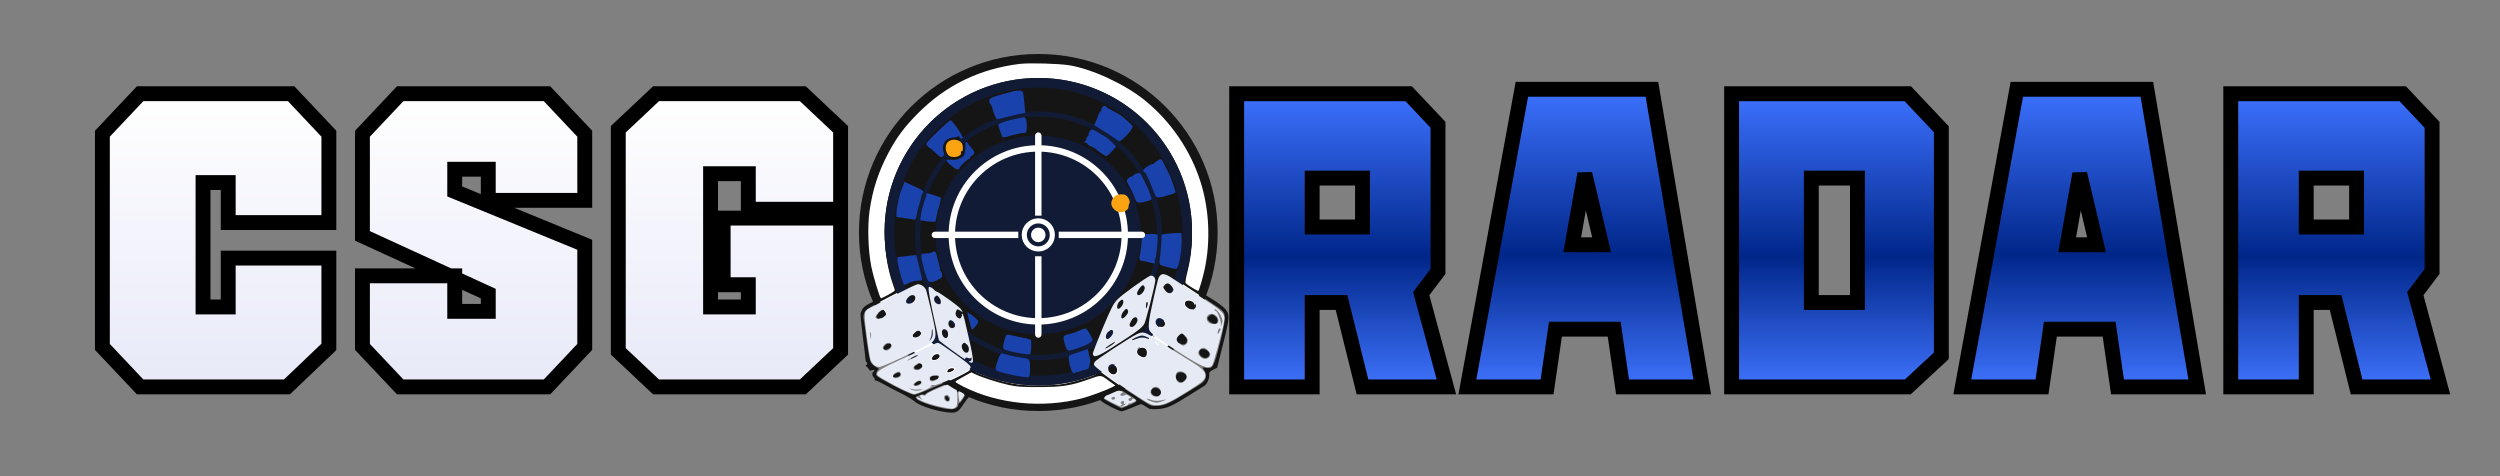 <svg width="168" height="32" viewBox="0 0 168 32" fill="none" xmlns="http://www.w3.org/2000/svg">
<rect x="0" y="0" width="168" height="32" fill="#808080" stroke="none"/>
<path fill-rule="evenodd" clip-rule="evenodd" d="M102.271 6H111.009L114.391 26H109.036L108.472 22.119H104.526L103.962 26H98.607L102.271 6ZM107.627 16.448H105.653L106.499 11.672L107.627 16.448Z" fill="url(#paint0_linear_1577_3784)" stroke="black"/>
<path fill-rule="evenodd" clip-rule="evenodd" d="M135.531 6H144.269L147.652 26H142.296L141.732 22.119H137.786L137.223 26H131.867L135.531 6ZM140.887 16.448H138.914L139.759 11.672L140.887 16.448Z" fill="url(#paint1_linear_1577_3784)" stroke="black"/>
<path fill-rule="evenodd" clip-rule="evenodd" d="M116.364 6.299H128.203L130.458 8.687V23.91L128.203 26H116.364V6.299ZM124.82 11.97H121.72V20.328H124.82V11.97Z" fill="url(#paint2_linear_1577_3784)" stroke="black"/>
<path fill-rule="evenodd" clip-rule="evenodd" d="M83.104 6.299H94.661L96.634 8.388V18.239L95.506 19.731L97.198 26H91.56L90.151 20.328H88.178V26H83.104V6.299ZM91.56 11.97H88.178V15.254H91.56V11.97Z" fill="url(#paint3_linear_1577_3784)" stroke="black"/>
<path fill-rule="evenodd" clip-rule="evenodd" d="M149.907 6.299H161.463L163.436 8.388V18.239L162.309 19.731L164 26H158.363L156.953 20.328H154.98V26H149.907V6.299ZM158.363 11.97H154.98V15.254H158.363V11.97Z" fill="url(#paint4_linear_1577_3784)" stroke="black"/>
<path d="M53.951 6.298H44.086L41.549 8.687V23.612L44.086 26H53.951L56.488 23.612V14.657H48.596V19.134H50.287V20.627H47.75V11.672H50.287V14.06H56.488V8.687L53.951 6.298Z" fill="url(#paint5_linear_1577_3784)" stroke="black"/>
<path d="M19.564 6.298H9.416L6.88 8.985V23.313L9.416 26H19.282L22.1 23.313V17.343H15.336V20.627H13.644V12.269H15.336V14.955H22.1V8.985L19.564 6.298Z" fill="url(#paint6_linear_1577_3784)" stroke="black"/>
<path fill-rule="evenodd" clip-rule="evenodd" d="M36.758 6.298H26.893L24.356 8.985V15.851L30.21 18.537H24.356V23.313L26.893 26H36.758L39.295 23.313V16.448L30.557 12.866V11.373H32.812V13.463H39.295V8.985L36.758 6.298ZM30.557 20.925V18.697L32.812 19.731V20.925H30.557Z" fill="url(#paint7_linear_1577_3784)"/>
<path d="M30.21 18.537H24.356V23.313L26.893 26H36.758L39.295 23.313V16.448L30.557 12.866V11.373H32.812V13.463H39.295V8.985L36.758 6.298H26.893L24.356 8.985V15.851L30.21 18.537ZM30.21 18.537L30.557 18.697M30.21 18.537H30.557V18.697M30.557 18.697V20.925H32.812V19.731L30.557 18.697Z" stroke="black"/>
<ellipse cx="69.773" cy="15.624" rx="12.052" ry="11.997" fill="#151515"/>
<circle cx="69.773" cy="15.57" r="11.621" fill="white"/>
<circle cx="69.773" cy="15.57" r="10.33" fill="#151515"/>
<path d="M67.743 4.024C65.38 4.437 63.273 5.512 61.551 7.178C58.294 10.346 57.13 15.05 58.542 19.375L58.81 20.208L58.418 20.401C58.06 20.587 57.943 20.717 57.833 21.048C57.812 21.117 57.874 21.785 57.97 22.529C58.067 23.279 58.149 23.989 58.156 24.106C58.163 24.23 58.191 24.333 58.225 24.333C58.253 24.333 58.273 24.381 58.273 24.436C58.273 24.491 58.239 24.54 58.191 24.54C58.149 24.54 58.191 24.602 58.28 24.684C58.37 24.767 58.438 24.856 58.432 24.891C58.418 24.925 58.487 24.918 58.583 24.884C58.755 24.822 58.831 24.898 58.687 24.987C58.583 25.049 58.604 25.27 58.721 25.366C58.776 25.414 58.803 25.476 58.783 25.511C58.762 25.545 58.79 25.573 58.845 25.573C58.9 25.573 59.148 25.683 59.389 25.82C59.623 25.958 60.146 26.234 60.546 26.427C60.945 26.626 61.365 26.881 61.489 26.998C61.806 27.294 63.211 27.721 63.92 27.728C64.327 27.735 64.43 27.652 64.836 27.032C65.036 26.73 65.153 26.612 65.229 26.647C65.718 26.84 66.84 27.177 67.433 27.308C68.073 27.446 68.349 27.459 69.774 27.459C71.516 27.459 72.074 27.391 73.341 26.984C73.865 26.819 73.872 26.819 74.009 26.95C74.209 27.143 75.194 27.639 75.366 27.639C75.442 27.639 75.752 27.528 76.062 27.398C76.365 27.267 76.647 27.156 76.688 27.156C76.723 27.156 76.874 27.239 77.019 27.335C77.26 27.508 77.322 27.515 77.818 27.487C78.424 27.453 78.768 27.294 80.104 26.447C80.462 26.22 80.834 25.986 80.917 25.938C81.11 25.82 81.289 25.421 81.261 25.173C81.247 25.022 81.289 24.966 81.516 24.849L81.791 24.712L82.198 23.093C82.652 21.296 82.659 21.124 82.308 20.731C82.205 20.614 81.84 20.339 81.502 20.132L80.889 19.753L81.082 19.147C81.654 17.363 81.75 15.118 81.33 13.183C80.318 8.452 76.53 4.83 71.751 4.017C70.649 3.831 68.824 3.831 67.743 4.024ZM71.874 4.389C73.452 4.658 75.628 5.677 76.971 6.772C78.692 8.184 79.987 10.084 80.662 12.178C81.261 14.024 81.364 16.193 80.951 18.1C80.813 18.734 80.586 19.505 80.524 19.547C80.483 19.567 79.849 19.189 79.67 19.03C79.643 19.003 79.691 18.672 79.787 18.3C80.042 17.274 80.132 16.392 80.084 15.318C79.973 12.887 79.085 10.711 77.453 8.886C75.958 7.213 74.058 6.124 71.771 5.629C70.938 5.443 68.679 5.443 67.846 5.622C64.024 6.448 61.083 9.058 59.933 12.639C59.272 14.719 59.306 17.129 60.023 19.161C60.084 19.326 60.133 19.485 60.133 19.512C60.133 19.581 59.23 20.084 59.189 20.036C59.1 19.946 58.673 18.541 58.549 17.894C58.335 16.826 58.287 15.194 58.438 14.141C58.645 12.722 59.024 11.565 59.685 10.305C60.257 9.223 60.766 8.542 61.71 7.591C63.583 5.718 65.842 4.623 68.534 4.293C69.196 4.217 71.158 4.272 71.874 4.389ZM71.771 5.808C72.129 5.883 72.673 6.028 72.976 6.124C73.617 6.331 74.602 6.772 74.56 6.841C74.546 6.861 74.595 6.882 74.664 6.889C74.781 6.903 75.641 7.426 75.903 7.653C75.958 7.702 76.089 7.812 76.192 7.894C76.819 8.418 77.136 8.728 77.542 9.21C77.797 9.513 78.038 9.809 78.073 9.871C78.114 9.933 78.203 10.084 78.279 10.208C78.355 10.332 78.493 10.553 78.582 10.683C78.672 10.821 78.747 10.966 78.754 11.007C78.761 11.042 78.816 11.152 78.878 11.248C79.037 11.489 79.519 12.825 79.691 13.486C80.015 14.767 80.008 16.709 79.677 18.066C79.498 18.817 79.477 18.851 79.312 18.734C79.188 18.638 79.188 18.617 79.34 17.901C79.429 17.494 79.484 17.15 79.464 17.129C79.45 17.116 79.381 17.343 79.319 17.646C79.23 18.066 79.168 18.197 79.064 18.224C78.995 18.245 78.933 18.224 78.927 18.183C78.927 18.135 78.906 18.142 78.885 18.197C78.858 18.259 78.837 18.266 78.802 18.211C78.72 18.08 77.949 17.887 77.914 17.983C77.9 18.032 77.859 18.066 77.832 18.066C77.763 18.066 77.763 18.038 77.928 16.792C77.983 16.337 78.038 15.897 78.038 15.807C78.038 15.676 78.079 15.656 78.334 15.642L78.624 15.635L78.334 15.607C78.169 15.594 78.038 15.552 78.038 15.511C78.038 15.435 78.19 15.435 78.665 15.511C78.871 15.546 79.168 15.594 79.326 15.607L79.608 15.642L79.574 15.112C79.546 14.643 79.319 13.211 79.243 12.984C79.216 12.908 79.195 12.908 79.112 12.984C79.044 13.046 79.037 13.087 79.099 13.128C79.14 13.163 79.078 13.169 78.954 13.149C78.775 13.121 78.74 13.135 78.775 13.218C78.809 13.307 78.761 13.321 78.548 13.314C78.066 13.293 77.921 13.307 78.038 13.383C78.1 13.418 78.169 13.418 78.224 13.369C78.293 13.314 78.314 13.328 78.314 13.404C78.314 13.493 78.252 13.514 78.059 13.5C77.714 13.479 77.659 13.418 77.404 12.791C77.287 12.502 77.088 12.075 76.964 11.854C76.833 11.627 76.73 11.413 76.73 11.379C76.73 11.345 76.681 11.227 76.619 11.124C76.544 11 76.537 10.973 76.606 11.055C76.702 11.172 76.73 11.165 77.033 10.966C77.205 10.849 77.398 10.773 77.453 10.794C77.508 10.814 77.666 10.766 77.797 10.69C77.928 10.615 78.066 10.566 78.107 10.594C78.231 10.67 77.763 9.919 77.432 9.526C77.04 9.044 76.151 8.177 75.91 8.032C75.807 7.97 75.862 8.039 76.027 8.19C76.248 8.39 76.309 8.493 76.275 8.583C76.248 8.652 76.275 8.755 76.33 8.824C76.502 9.024 76.537 9.196 76.406 9.168C76.344 9.155 76.268 9.072 76.248 8.982L76.206 8.81L76.007 9.017C75.896 9.127 75.855 9.155 75.903 9.079C75.958 9.003 75.889 9.044 75.752 9.175C75.607 9.306 75.504 9.437 75.511 9.478C75.518 9.513 75.442 9.575 75.345 9.609C75.194 9.657 75.132 9.637 74.939 9.458C74.677 9.21 74.14 8.852 73.72 8.631C73.39 8.459 73.383 8.438 73.534 8.142C73.589 8.025 73.624 7.887 73.603 7.832C73.582 7.777 73.589 7.75 73.624 7.77C73.748 7.846 73.782 7.66 73.672 7.495C73.555 7.316 73.638 7.185 73.851 7.219C73.996 7.247 74.078 7.144 73.975 7.082C73.941 7.061 73.906 7.006 73.906 6.972C73.906 6.93 73.947 6.923 73.996 6.958C74.037 6.985 74.14 7.02 74.209 7.027C74.285 7.04 74.388 7.082 74.436 7.13C74.485 7.171 74.546 7.192 74.56 7.171C74.602 7.13 74.058 6.772 73.961 6.772C73.92 6.772 73.775 6.717 73.638 6.641C73.169 6.4 72.377 6.18 71.31 5.973C70.828 5.883 70.456 5.87 69.499 5.897C68.838 5.918 68.218 5.966 68.121 6.007C67.984 6.069 68.039 6.076 68.383 6.042L68.81 6L68.824 6.235L68.831 6.462L68.858 6.248C68.893 5.98 68.989 5.945 69.74 5.945C70.242 5.945 71.427 6.062 71.482 6.111C71.489 6.124 71.434 6.496 71.351 6.944L71.2 7.75L70.952 7.695C70.814 7.674 70.332 7.64 69.877 7.633L69.051 7.619L69.01 7.385L68.968 7.151L68.954 7.405C68.954 7.55 68.927 7.667 68.899 7.667C68.748 7.674 67.556 7.949 67.26 8.046C67.019 8.128 66.916 8.142 66.895 8.087C66.882 8.046 66.82 7.963 66.765 7.901C66.71 7.846 66.675 7.784 66.696 7.763C66.758 7.695 66.53 7.123 66.448 7.144C66.4 7.151 66.386 7.151 66.42 7.137C66.517 7.075 66.468 6.896 66.365 6.937C66.227 6.985 66.227 6.744 66.365 6.607C66.468 6.51 67.116 6.29 67.625 6.186C67.749 6.159 67.839 6.124 67.825 6.104C67.722 6 66.048 6.538 65.401 6.882C65.291 6.944 65.022 7.082 64.816 7.199C64.382 7.426 63.438 8.149 63.438 8.246C63.438 8.28 63.521 8.239 63.631 8.142C63.934 7.874 64.134 7.784 64.223 7.874C64.278 7.929 64.272 7.943 64.182 7.908C64.093 7.874 64.065 7.894 64.079 8.005C64.086 8.115 64.106 8.128 64.189 8.06C64.251 8.005 64.272 8.005 64.244 8.053C64.216 8.094 64.265 8.19 64.34 8.259C64.416 8.328 64.457 8.425 64.444 8.473C64.395 8.597 64.547 8.838 64.664 8.838C64.712 8.838 64.74 8.865 64.712 8.907C64.692 8.941 64.712 9.031 64.76 9.106C64.829 9.217 64.823 9.265 64.726 9.375C64.582 9.526 64.657 9.637 64.809 9.499C64.96 9.361 65.174 9.334 65.215 9.451C65.236 9.506 65.215 9.526 65.167 9.499C65.07 9.437 65.07 9.547 65.167 9.644C65.208 9.685 65.298 9.706 65.36 9.685C65.456 9.657 65.456 9.664 65.367 9.726C65.277 9.788 65.284 9.816 65.401 9.926C65.477 9.995 65.58 10.043 65.628 10.022C65.67 10.008 65.711 10.05 65.711 10.112C65.711 10.181 65.677 10.201 65.628 10.174C65.58 10.146 65.573 10.153 65.601 10.208C65.628 10.25 65.615 10.339 65.559 10.401C65.484 10.498 65.484 10.511 65.573 10.456C65.628 10.429 65.738 10.346 65.814 10.284C65.98 10.133 66.875 9.671 67.639 9.341C67.798 9.272 67.791 9.265 67.563 9.299C67.357 9.327 67.309 9.306 67.247 9.168L67.164 9.01V9.196C67.157 9.299 67.13 9.396 67.095 9.416C67.061 9.444 67.061 9.347 67.095 9.196C67.164 8.9 67.109 8.624 67.013 8.776C66.971 8.838 66.957 8.769 66.978 8.576C66.992 8.418 67.013 8.266 67.033 8.252C67.102 8.177 68.245 7.887 68.624 7.839C69.003 7.798 69.016 7.805 69.023 7.956C69.037 8.108 69.037 8.108 69.065 7.97C69.085 7.853 69.161 7.812 69.416 7.777C69.712 7.743 71.062 7.825 71.124 7.894C71.138 7.908 71.096 8.163 71.034 8.452L70.917 8.989L70.359 8.948C70.029 8.92 69.85 8.927 69.912 8.962C69.967 8.996 70.236 9.044 70.511 9.072C70.786 9.093 71.186 9.161 71.406 9.217C71.819 9.327 72.722 9.65 72.839 9.733C72.935 9.802 73.148 9.871 73.148 9.836C73.148 9.823 73.052 9.754 72.942 9.699C72.777 9.616 72.749 9.568 72.797 9.471C72.832 9.409 72.839 9.258 72.825 9.141C72.797 8.976 72.818 8.927 72.907 8.927C72.969 8.927 73.004 8.969 72.983 9.024C72.956 9.079 72.976 9.1 73.018 9.072C73.059 9.051 73.08 8.969 73.059 8.9C73.038 8.831 73.059 8.783 73.107 8.79C73.148 8.796 73.176 8.748 73.176 8.679C73.162 8.535 73.397 8.521 73.555 8.659C73.617 8.707 73.81 8.824 73.982 8.92C74.326 9.1 75.146 9.733 75.146 9.816C75.146 9.85 75.056 9.953 74.939 10.057C74.739 10.229 74.664 10.422 74.794 10.422C74.829 10.422 74.905 10.353 74.967 10.263C75.077 10.112 75.077 10.112 75.001 10.298C74.939 10.442 74.877 10.477 74.719 10.477C74.602 10.47 74.485 10.511 74.457 10.559C74.43 10.608 74.354 10.628 74.292 10.608C74.202 10.573 74.202 10.594 74.264 10.732C74.305 10.828 74.374 10.904 74.416 10.904C74.519 10.904 74.912 11.331 75.283 11.834C75.579 12.247 75.766 12.467 75.669 12.295C75.641 12.247 75.593 12.116 75.559 12.006C75.511 11.847 75.525 11.813 75.6 11.847C75.655 11.868 75.676 11.916 75.655 11.964C75.635 12.006 75.662 11.985 75.717 11.923C75.772 11.854 75.828 11.82 75.848 11.84C75.869 11.854 75.903 11.827 75.924 11.765C75.951 11.71 75.931 11.661 75.889 11.661C75.848 11.661 75.834 11.641 75.855 11.62C75.883 11.592 75.951 11.613 76.007 11.661C76.096 11.737 76.117 11.737 76.096 11.661C76.082 11.606 76.172 11.551 76.316 11.517C76.516 11.469 76.578 11.489 76.674 11.613C76.847 11.827 77.322 12.811 77.425 13.163C77.501 13.424 77.494 13.466 77.377 13.555C77.267 13.645 77.267 13.652 77.37 13.617C77.515 13.562 77.528 13.7 77.377 13.755C77.225 13.81 77.129 13.81 77.17 13.741C77.205 13.679 76.971 13.659 76.743 13.7C76.654 13.72 76.606 13.762 76.626 13.796C76.647 13.838 76.606 13.865 76.53 13.865C76.454 13.865 76.358 13.81 76.323 13.741C76.213 13.562 76.227 13.769 76.344 14.106C76.399 14.258 76.461 14.623 76.489 14.912C76.523 15.256 76.571 15.456 76.633 15.477C76.681 15.497 76.991 15.552 77.322 15.594L77.914 15.676L77.873 16.234C77.797 17.136 77.694 17.68 77.591 17.763C77.535 17.804 77.515 17.859 77.535 17.887C77.563 17.915 77.501 17.908 77.398 17.866C77.294 17.825 77.157 17.818 77.095 17.839C76.984 17.88 76.984 17.873 77.067 17.763C77.157 17.653 77.15 17.646 76.991 17.687C76.881 17.715 76.785 17.694 76.709 17.625C76.654 17.563 76.571 17.515 76.537 17.515C76.496 17.515 76.482 17.384 76.496 17.219C76.516 16.978 76.502 17.012 76.392 17.398C76.22 18.011 75.972 18.693 75.869 18.823C75.828 18.879 75.759 19.009 75.717 19.106C75.676 19.209 75.442 19.457 75.194 19.657C74.87 19.925 74.698 20.139 74.553 20.435C74.416 20.724 74.25 20.924 74.009 21.11C73.823 21.255 73.638 21.399 73.596 21.427C72.784 22.053 71.138 22.611 70.098 22.611C69.788 22.611 69.774 22.618 69.802 22.783C69.836 22.976 69.726 23.093 69.664 22.928C69.643 22.866 69.588 22.838 69.547 22.866C69.505 22.887 69.499 22.873 69.526 22.832C69.616 22.687 69.471 22.577 69.189 22.57C69.037 22.57 68.762 22.549 68.569 22.522C68.321 22.494 68.28 22.494 68.424 22.542C68.528 22.577 68.782 22.625 68.982 22.646L69.354 22.694L69.375 23.259C69.388 23.562 69.368 23.837 69.333 23.865C69.237 23.933 68.562 23.851 67.949 23.699C67.35 23.548 67.212 23.479 67.274 23.327C67.295 23.272 67.274 23.231 67.233 23.231C67.192 23.231 67.157 23.259 67.157 23.3C67.157 23.334 67.102 23.369 67.04 23.369C66.937 23.362 66.937 23.348 67.075 23.238C67.157 23.162 67.226 23.066 67.233 23.011C67.233 22.962 67.26 22.976 67.288 23.052C67.322 23.148 67.364 23.073 67.453 22.749C67.556 22.391 67.591 22.329 67.694 22.37C67.756 22.405 67.908 22.432 68.018 22.446C68.135 22.46 68.004 22.398 67.736 22.308C67.116 22.102 66.468 21.778 66.041 21.475C65.697 21.22 65.401 21.137 65.725 21.378C65.876 21.496 65.904 21.544 65.849 21.647C65.814 21.716 65.8 21.826 65.821 21.881C65.856 21.964 65.835 21.985 65.752 21.95C65.649 21.909 65.608 21.985 65.635 22.15C65.642 22.184 65.615 22.191 65.58 22.164C65.539 22.143 65.477 22.191 65.435 22.274C65.318 22.48 65.263 22.384 65.098 21.702C65.015 21.372 64.919 21.02 64.885 20.917C64.774 20.628 64.864 20.635 65.16 20.924C65.311 21.069 65.456 21.172 65.477 21.144C65.504 21.124 65.415 21.014 65.291 20.91C64.754 20.463 64.127 19.671 63.783 19.009L63.555 18.562L63.356 18.706C63.252 18.782 63.163 18.879 63.163 18.906C63.163 18.941 63.135 18.954 63.101 18.934C63.025 18.886 62.812 18.961 62.846 19.023C62.86 19.044 62.757 19.058 62.612 19.044C62.364 19.016 62.336 18.996 62.206 18.665C61.944 18.004 61.765 17.129 61.841 16.916C61.889 16.792 61.916 16.764 61.916 16.847C61.923 16.957 61.965 16.964 62.254 16.923C62.433 16.895 62.598 16.84 62.626 16.806C62.653 16.751 62.729 16.758 62.853 16.813L63.032 16.895L63.011 16.448C62.991 15.931 62.894 15.842 62.874 16.324C62.867 16.647 62.867 16.647 62.839 16.379C62.825 16.227 62.777 16.069 62.729 16.034C62.626 15.945 62.577 15.697 62.674 15.759C62.715 15.78 62.75 15.78 62.757 15.745C62.784 15.456 62.798 15.373 62.839 15.339C62.86 15.318 62.867 15.415 62.853 15.559C62.839 15.793 62.846 15.807 62.929 15.69C62.984 15.614 63.025 15.408 63.018 15.181C63.011 14.967 62.998 14.85 62.977 14.912C62.963 14.974 62.908 15.022 62.867 15.008C62.819 15.001 62.805 15.001 62.839 15.015C62.956 15.084 62.874 15.174 62.674 15.174C62.392 15.174 62.144 15.043 62.274 14.96C62.336 14.926 62.281 14.905 62.109 14.912C61.971 14.919 61.834 14.898 61.806 14.871C61.71 14.774 62.102 13.073 62.267 12.88C62.295 12.853 62.453 12.887 62.633 12.963C62.805 13.039 63.018 13.08 63.108 13.059C63.225 13.039 63.239 13.046 63.17 13.094C63.094 13.149 63.108 13.169 63.225 13.211C63.342 13.245 63.362 13.293 63.335 13.438C63.307 13.562 63.349 13.514 63.445 13.314C63.852 12.467 63.941 12.309 64.044 12.212C64.106 12.15 64.168 12.061 64.182 12.013C64.189 11.964 64.285 11.813 64.389 11.675L64.575 11.427L64.382 11.558C64.265 11.634 64.196 11.648 64.21 11.599C64.223 11.551 64.065 11.372 63.865 11.2C63.666 11.028 63.521 10.931 63.548 10.993C63.576 11.076 63.555 11.11 63.473 11.11C63.328 11.11 63.39 10.869 63.59 10.656C63.672 10.559 63.7 10.491 63.652 10.463C63.611 10.435 63.542 10.477 63.493 10.559C63.383 10.732 63.335 10.732 63.073 10.546C62.949 10.456 62.798 10.401 62.736 10.408C62.646 10.422 62.626 10.401 62.653 10.325C62.681 10.25 62.653 10.215 62.577 10.215C62.516 10.215 62.488 10.181 62.509 10.146C62.529 10.105 62.495 10.057 62.426 10.029C62.357 10.002 62.267 9.94 62.226 9.885C62.164 9.802 62.137 9.795 62.095 9.871C62.061 9.933 62.068 9.947 62.116 9.912C62.164 9.885 62.199 9.898 62.199 9.933C62.199 9.974 62.151 10.008 62.089 10.008C62.013 10.008 61.992 9.974 62.02 9.898C62.04 9.836 62.061 9.761 62.061 9.726C62.061 9.685 62.357 9.347 62.729 8.969C63.094 8.597 63.369 8.287 63.349 8.287C63.232 8.287 62.171 9.43 61.847 9.905C61.641 10.208 61.455 10.47 61.427 10.491C61.338 10.559 60.684 11.896 60.684 12.02C60.684 12.088 60.656 12.143 60.629 12.143C60.56 12.143 60.381 12.756 60.429 12.811C60.45 12.832 60.491 12.756 60.518 12.653C60.594 12.336 60.746 12.075 60.856 12.075C60.911 12.075 60.959 12.102 60.959 12.136C60.959 12.226 61.379 12.412 61.496 12.364C61.558 12.343 61.586 12.357 61.558 12.398C61.531 12.44 61.565 12.495 61.627 12.515C61.696 12.543 61.724 12.543 61.703 12.515C61.634 12.453 61.82 12.281 61.951 12.281C62.109 12.281 62.089 12.398 61.923 12.44C61.792 12.474 61.724 12.626 61.841 12.626C61.875 12.626 61.951 12.667 62.02 12.715C62.13 12.798 62.13 12.832 61.971 13.314C61.882 13.597 61.765 14.058 61.717 14.326L61.627 14.829L61.207 14.809C60.973 14.802 60.635 14.816 60.443 14.843C60.229 14.871 60.16 14.871 60.27 14.829C60.367 14.802 60.401 14.774 60.353 14.767C60.305 14.76 60.284 14.726 60.305 14.691C60.325 14.65 60.298 14.623 60.243 14.623C60.167 14.623 60.133 14.561 60.133 14.423C60.133 14.237 60.291 13.397 60.381 13.073C60.408 12.984 60.401 12.956 60.353 13.004C60.319 13.039 60.229 13.335 60.167 13.659C60.029 14.313 59.954 16.881 60.064 17.15C60.133 17.315 60.339 17.302 60.339 17.129C60.339 17.061 60.484 17.04 60.987 17.054L61.641 17.067L61.785 17.66C61.861 17.983 61.985 18.41 62.061 18.617C62.137 18.823 62.192 18.996 62.178 19.003C62.171 19.009 62.04 18.989 61.889 18.948C61.648 18.886 61.565 18.899 61.221 19.058C60.773 19.264 60.684 19.278 60.684 19.14C60.684 19.085 60.649 19.016 60.608 18.989C60.546 18.954 60.539 18.996 60.573 19.12C60.608 19.257 60.587 19.319 60.484 19.375C60.367 19.436 60.332 19.416 60.243 19.223C60.14 18.975 59.905 18.266 59.795 17.825C59.651 17.253 59.575 15.752 59.651 14.946C59.733 14.113 59.83 13.521 59.926 13.245C59.961 13.149 60.002 12.997 60.023 12.901C60.05 12.736 60.174 12.371 60.388 11.868C60.58 11.393 61.056 10.518 61.331 10.119C61.489 9.898 61.661 9.644 61.717 9.561C61.971 9.175 63.232 7.936 63.611 7.702C63.727 7.626 63.927 7.481 64.058 7.385C64.189 7.281 64.547 7.068 64.85 6.903C65.153 6.744 65.435 6.593 65.47 6.565C65.559 6.51 66.565 6.118 66.882 6.021C67.288 5.897 68.197 5.725 68.741 5.67C69.54 5.58 71.034 5.649 71.771 5.808ZM65.022 7.392C64.885 7.481 64.726 7.481 64.781 7.392C64.802 7.35 64.891 7.323 64.974 7.323C65.098 7.323 65.105 7.337 65.022 7.392ZM66.627 7.77C66.592 7.86 66.468 7.922 66.468 7.846C66.468 7.743 66.565 7.605 66.613 7.633C66.641 7.653 66.654 7.715 66.627 7.77ZM73.493 7.887C73.493 8.018 73.479 8.025 73.424 7.943C73.335 7.812 73.335 7.736 73.424 7.736C73.465 7.736 73.493 7.805 73.493 7.887ZM73.217 8.053C73.217 8.108 73.176 8.149 73.121 8.149C73.059 8.149 73.038 8.101 73.059 8.011C73.1 7.86 73.217 7.887 73.217 8.053ZM66.606 8.135C66.606 8.225 66.523 8.287 66.455 8.246C66.386 8.204 66.448 8.08 66.544 8.08C66.579 8.08 66.606 8.108 66.606 8.135ZM65.608 8.631C65.628 8.666 65.587 8.7 65.511 8.7C65.428 8.7 65.367 8.666 65.367 8.631C65.367 8.59 65.408 8.562 65.463 8.562C65.518 8.562 65.587 8.59 65.608 8.631ZM71.124 8.893C71.048 8.962 71.02 8.865 71.069 8.7L71.117 8.528L71.138 8.686C71.151 8.776 71.144 8.865 71.124 8.893ZM76.764 8.976C76.874 9.086 76.936 9.203 76.916 9.23C76.888 9.258 76.819 9.21 76.764 9.127C76.702 9.051 76.613 8.934 76.551 8.872C76.496 8.817 76.475 8.769 76.502 8.769C76.537 8.769 76.654 8.858 76.764 8.976ZM72.666 8.969C72.666 9.086 72.543 9.113 72.501 9.01C72.481 8.948 72.501 8.907 72.563 8.907C72.618 8.907 72.666 8.934 72.666 8.969ZM76.11 9.334C76.11 9.423 75.814 9.375 75.786 9.279C75.772 9.23 75.828 9.21 75.938 9.23C76.034 9.251 76.11 9.299 76.11 9.334ZM77.232 9.499C77.411 9.74 77.349 9.761 77.157 9.52C77.067 9.409 77.019 9.32 77.053 9.32C77.081 9.32 77.163 9.403 77.232 9.499ZM75.772 9.857C75.71 9.878 75.717 9.912 75.779 9.995C75.862 10.091 75.855 10.091 75.717 10.008C75.579 9.919 75.579 9.905 75.683 9.74C75.786 9.582 75.8 9.582 75.828 9.699C75.841 9.774 75.814 9.843 75.772 9.857ZM77.969 10.504C77.969 10.532 77.9 10.573 77.818 10.601C77.728 10.628 77.639 10.677 77.618 10.718C77.591 10.759 77.501 10.725 77.411 10.628L77.246 10.477L77.542 10.504C77.701 10.518 77.832 10.525 77.832 10.511C77.832 10.504 77.797 10.415 77.763 10.305L77.694 10.112L77.832 10.284C77.907 10.38 77.969 10.477 77.969 10.504ZM61.441 10.98C61.407 11.104 61.331 11.248 61.269 11.317C61.214 11.379 61.166 11.475 61.166 11.524C61.166 11.572 61.145 11.599 61.124 11.572C61.097 11.551 61.104 11.475 61.131 11.406C61.166 11.338 61.193 11.248 61.2 11.207C61.221 11.117 61.441 10.766 61.476 10.766C61.489 10.766 61.476 10.863 61.441 10.98ZM63.955 11.317C64.01 11.4 63.796 11.358 63.7 11.262C63.645 11.207 63.666 11.2 63.776 11.227C63.858 11.248 63.941 11.29 63.955 11.317ZM62.853 12.667C62.942 12.701 62.949 12.722 62.874 12.77C62.825 12.805 62.729 12.832 62.653 12.832C62.55 12.832 62.543 12.811 62.612 12.729C62.708 12.612 62.701 12.612 62.853 12.667ZM77.515 13.927C77.57 14.01 77.494 14.209 77.411 14.209C77.377 14.209 77.349 14.134 77.349 14.037C77.349 13.865 77.446 13.803 77.515 13.927ZM62.295 16.751C62.316 16.785 62.288 16.833 62.226 16.854C62.075 16.916 62.061 16.909 62.061 16.792C62.061 16.682 62.233 16.647 62.295 16.751ZM79.45 19.072C80.042 19.471 80.827 19.987 81.192 20.215C81.557 20.442 81.963 20.724 82.088 20.841C82.28 21.027 82.308 21.096 82.308 21.42C82.308 21.633 82.163 22.349 81.957 23.142C81.571 24.67 81.502 24.787 81.061 24.725L80.807 24.691L80.944 24.925C81.165 25.297 81.027 25.621 80.552 25.889C80.476 25.938 80.118 26.158 79.753 26.385C78.699 27.053 78.265 27.253 77.797 27.28C77.404 27.308 77.356 27.287 76.916 27.005C75.676 26.213 74.843 25.648 74.202 25.166C73.376 24.553 73.314 24.402 73.755 24.085C74.126 23.803 74.181 23.741 73.885 23.913C73.582 24.099 73.424 24.03 73.424 23.72C73.424 23.41 74.774 20.339 75.029 20.077C75.153 19.953 75.531 19.657 75.869 19.43C76.213 19.195 76.647 18.886 76.847 18.741C77.336 18.39 77.687 18.403 77.694 18.782C77.701 18.892 77.721 18.879 77.79 18.713C77.894 18.479 78.066 18.348 78.258 18.341C78.327 18.341 78.865 18.672 79.45 19.072ZM61.958 19.133C62.095 19.189 62.226 19.299 62.267 19.388C62.33 19.547 62.33 19.547 62.33 19.395C62.336 19.312 62.364 19.23 62.398 19.209C62.502 19.14 64.526 20.524 64.637 20.731C64.836 21.131 65.546 24.133 65.477 24.312C65.456 24.36 65.38 24.402 65.311 24.402C65.208 24.402 65.194 24.443 65.215 24.636C65.243 24.863 65.229 24.877 64.733 25.145C64.457 25.297 63.982 25.524 63.679 25.641C63.376 25.758 62.777 26.013 62.35 26.199C61.923 26.385 61.51 26.537 61.434 26.537C61.269 26.537 60.091 25.972 59.361 25.538C58.838 25.228 58.831 25.228 58.907 25.022C58.941 24.904 59.01 24.815 59.051 24.815C59.1 24.808 59.017 24.746 58.879 24.67C58.735 24.602 58.569 24.443 58.507 24.326C58.445 24.209 58.328 23.555 58.232 22.832C58.142 22.122 58.053 21.475 58.032 21.399C58.012 21.317 58.032 21.151 58.074 21.034C58.136 20.862 58.287 20.745 58.962 20.373C59.885 19.87 61.565 19.03 61.661 19.03C61.696 19.03 61.827 19.078 61.958 19.133ZM66.055 21.675C66.117 21.757 66.11 21.778 66 21.764C65.918 21.764 65.876 21.723 65.897 21.668C65.938 21.558 65.952 21.558 66.055 21.675ZM73.589 21.744C73.569 21.805 73.5 21.854 73.438 21.854C73.348 21.854 73.355 21.833 73.458 21.716C73.596 21.558 73.658 21.571 73.589 21.744ZM73.135 22.102C73.183 22.198 73.245 22.26 73.279 22.239C73.369 22.177 73.5 22.37 73.452 22.494C73.431 22.549 73.445 22.659 73.486 22.735C73.596 22.949 73.403 23.114 72.77 23.355C71.902 23.686 71.682 23.747 71.647 23.651C71.633 23.61 71.599 23.589 71.565 23.61C71.537 23.63 71.489 23.596 71.468 23.534C71.448 23.479 71.454 23.451 71.496 23.472C71.585 23.527 71.585 23.493 71.454 23.011C71.399 22.776 71.372 22.57 71.406 22.542C71.434 22.515 71.668 22.425 71.923 22.343C72.177 22.253 72.501 22.129 72.646 22.06C72.99 21.888 73.045 21.888 73.135 22.102ZM67.495 22.384C67.495 22.418 67.467 22.501 67.433 22.577C67.377 22.701 67.371 22.694 67.371 22.522C67.364 22.418 67.398 22.336 67.433 22.336C67.474 22.336 67.501 22.356 67.495 22.384ZM65.835 22.542C65.787 22.618 65.704 22.68 65.649 22.68C65.573 22.68 65.58 22.646 65.677 22.542C65.745 22.467 65.828 22.405 65.862 22.405C65.89 22.405 65.883 22.467 65.835 22.542ZM67.295 22.549C67.295 22.584 67.205 22.611 67.088 22.611C66.978 22.611 66.882 22.584 66.882 22.556C66.882 22.522 66.978 22.494 67.088 22.487C67.205 22.487 67.295 22.515 67.295 22.549ZM73.259 23.541C73.224 23.692 73.245 23.844 73.314 23.975C73.369 24.085 73.403 24.188 73.39 24.209C73.369 24.223 73.348 24.367 73.335 24.519C73.314 24.767 73.335 24.815 73.507 24.918C73.61 24.98 73.7 25.056 73.7 25.084C73.7 25.18 73.045 25.414 72.15 25.648C71.448 25.827 71.151 25.869 70.201 25.896C68.803 25.944 67.956 25.834 66.689 25.428C65.697 25.104 65.435 24.98 65.435 24.815C65.435 24.602 65.587 24.588 65.993 24.767C66.2 24.856 66.523 24.966 66.71 25.022C66.902 25.07 67.081 25.139 67.123 25.166C67.157 25.201 67.281 25.228 67.398 25.221C67.556 25.214 67.495 25.18 67.13 25.07C66.868 24.987 66.641 24.877 66.62 24.829C66.585 24.718 66.737 24.526 66.82 24.581C66.902 24.629 66.895 24.56 66.813 24.395C66.751 24.292 66.765 24.264 66.847 24.264C66.902 24.264 66.985 24.181 67.019 24.085C67.109 23.858 67.102 23.789 67.013 23.92C66.957 24.009 66.944 24.002 66.964 23.899C66.978 23.83 67.013 23.782 67.047 23.782C67.081 23.789 67.13 23.761 67.15 23.72C67.185 23.672 67.384 23.692 67.777 23.789C68.101 23.872 68.562 23.954 68.81 23.975L69.258 24.023L69.278 24.698C69.299 25.338 69.292 25.373 69.141 25.435C68.893 25.531 70.614 25.517 71.255 25.414C71.847 25.318 72.24 25.166 71.916 25.159C71.778 25.159 71.764 25.139 71.826 25.077C71.874 25.028 71.909 24.932 71.909 24.849C71.909 24.732 71.895 24.725 71.833 24.815C71.771 24.898 71.764 24.884 71.799 24.753C71.847 24.54 71.771 24.188 71.689 24.236C71.627 24.278 71.689 23.913 71.764 23.844C71.785 23.823 71.978 23.747 72.184 23.686C72.391 23.624 72.625 23.541 72.701 23.513C72.777 23.479 72.914 23.424 73.011 23.383C73.279 23.265 73.307 23.286 73.259 23.541ZM69.409 24.622C69.395 24.712 69.382 24.643 69.382 24.471C69.382 24.299 69.395 24.23 69.409 24.312C69.423 24.402 69.423 24.54 69.409 24.622ZM65.546 25.152C65.993 25.366 67.04 25.703 67.756 25.862C68.328 25.993 68.645 26.013 69.808 26.013C71.337 26.013 71.971 25.917 73.142 25.497C74.016 25.187 73.954 25.18 74.485 25.566L74.953 25.903L74.691 26.041C74.312 26.234 73.19 26.647 72.701 26.771C70.036 27.453 67.081 27.156 64.733 25.979C64.437 25.827 64.196 25.683 64.196 25.655C64.196 25.628 64.437 25.476 64.733 25.318C65.022 25.159 65.263 25.028 65.27 25.022C65.27 25.022 65.394 25.077 65.546 25.152ZM64.285 26.123C64.616 26.289 64.885 26.454 64.885 26.482C64.885 26.585 64.54 27.088 64.471 27.088C64.43 27.088 64.402 27.129 64.402 27.184C64.402 27.37 64.196 27.501 63.9 27.501C63.287 27.501 61.841 27.06 61.613 26.812C61.496 26.681 61.496 26.674 61.744 26.571C61.882 26.509 62.033 26.482 62.075 26.509C62.116 26.537 62.192 26.509 62.233 26.44C62.309 26.337 63.562 25.772 63.645 25.807C63.666 25.814 63.948 25.951 64.285 26.123ZM75.834 26.516C76.558 26.957 76.558 26.943 75.8 27.26L75.366 27.446L74.739 27.122C74.305 26.902 74.113 26.764 74.126 26.688C74.14 26.633 74.381 26.482 74.664 26.358C74.946 26.241 75.187 26.137 75.187 26.13C75.194 26.123 75.483 26.302 75.834 26.516Z" fill="#151515"/>
<path d="M75.118 7.516C75.365 7.729 75.696 7.936 75.696 7.887C75.696 7.819 75.207 7.46 75.111 7.46C75.076 7.46 75.076 7.488 75.118 7.516Z" fill="#151515"/>
<path d="M69.1 8.638L69.086 8.955L68.618 9.038C68.363 9.086 68.108 9.155 68.053 9.189C67.971 9.244 67.977 9.251 68.088 9.223C68.411 9.134 68.99 9.044 69.231 9.044C69.382 9.044 69.499 9.01 69.499 8.969C69.499 8.92 69.43 8.907 69.334 8.934C69.176 8.976 69.162 8.955 69.134 8.652L69.114 8.321L69.1 8.638Z" fill="#151515"/>
<path d="M68.355 9.699C67.294 9.933 66.048 10.635 65.345 11.379C65.201 11.537 65.049 11.661 65.015 11.661C64.98 11.661 64.953 11.689 64.953 11.723C64.953 11.758 64.787 12.026 64.588 12.322C64.016 13.169 63.713 14.003 63.589 15.05C63.541 15.421 63.548 15.518 63.623 15.518C63.679 15.518 63.713 15.435 63.713 15.311C63.713 14.953 63.92 14.065 64.133 13.507C64.849 11.655 66.592 10.208 68.568 9.829C69.36 9.678 69.36 9.678 69.36 9.602C69.36 9.506 69.091 9.533 68.355 9.699Z" fill="#151515"/>
<path d="M69.981 9.575C69.981 9.678 70.153 9.733 70.449 9.733C71.062 9.74 72.15 10.105 72.977 10.587C73.59 10.945 74.616 11.971 74.94 12.543C75.139 12.894 75.215 12.97 75.353 12.963C75.449 12.963 75.49 12.942 75.442 12.928C75.394 12.908 75.188 12.632 74.981 12.322C74.609 11.765 73.907 11.042 73.335 10.621C72.936 10.332 72.13 9.96 71.469 9.761C70.842 9.568 69.981 9.464 69.981 9.575Z" fill="#151515"/>
<path d="M73.425 10.07C73.556 10.181 73.762 10.325 73.872 10.387C74.072 10.498 74.072 10.491 73.838 10.284C73.707 10.167 73.507 10.022 73.39 9.967C73.191 9.864 73.191 9.864 73.425 10.07Z" fill="#151515"/>
<path d="M65.091 10.787C64.802 11.055 64.506 11.386 64.554 11.386C64.568 11.386 64.706 11.269 64.857 11.117C65.394 10.594 65.552 10.36 65.091 10.787Z" fill="#151515"/>
<path d="M68.19 10.98C68.217 11.131 68.279 11.296 68.327 11.338C68.396 11.407 68.396 11.386 68.334 11.269C68.293 11.186 68.258 11.042 68.258 10.945C68.258 10.849 68.231 10.759 68.197 10.739C68.169 10.718 68.162 10.828 68.19 10.98Z" fill="#151515"/>
<path d="M78.176 10.745C78.176 10.78 78.245 10.876 78.32 10.973L78.458 11.145L78.348 10.918C78.245 10.711 78.176 10.635 78.176 10.745Z" fill="#151515"/>
<path d="M68.466 10.876C68.466 10.945 68.501 11.055 68.535 11.11C68.591 11.186 68.598 11.159 68.563 11.007C68.508 10.752 68.466 10.697 68.466 10.876Z" fill="#151515"/>
<path d="M78.528 11.386C78.569 11.496 78.631 11.592 78.658 11.592C78.693 11.592 78.672 11.496 78.617 11.386C78.555 11.269 78.5 11.179 78.486 11.179C78.472 11.179 78.493 11.269 78.528 11.386Z" fill="#151515"/>
<path d="M67.605 11.599C67.64 11.744 67.612 11.806 67.495 11.896C67.406 11.951 67.358 12.02 67.378 12.04C67.392 12.061 67.495 11.999 67.599 11.902C67.778 11.737 67.778 11.723 67.674 11.572L67.564 11.42L67.605 11.599Z" fill="#151515"/>
<path d="M66.441 11.586C66.421 11.62 66.455 11.634 66.531 11.613C66.627 11.586 66.675 11.62 66.696 11.744C66.73 11.896 66.73 11.896 66.724 11.73C66.71 11.558 66.517 11.455 66.441 11.586Z" fill="#151515"/>
<path d="M71.875 11.668C71.847 11.751 71.854 11.84 71.888 11.868C71.916 11.902 71.951 11.84 71.958 11.723C71.978 11.489 71.937 11.462 71.875 11.668Z" fill="#151515"/>
<path d="M70.064 11.703C70.078 11.785 70.153 11.834 70.291 11.847C71.131 11.909 72.247 12.508 72.888 13.252C73.314 13.741 73.817 14.884 73.748 15.215C73.728 15.339 73.748 15.38 73.845 15.38C74.01 15.38 74.017 15.194 73.865 14.685C73.397 13.101 72.027 11.916 70.319 11.627C70.071 11.586 70.043 11.592 70.064 11.703Z" fill="#151515"/>
<path d="M68.479 11.834C67.157 12.288 66.069 13.411 65.752 14.657C65.697 14.884 65.628 15.153 65.608 15.256L65.573 15.442L65.001 15.415C64.63 15.394 64.485 15.401 64.575 15.442C64.733 15.518 65.463 15.539 65.69 15.477C65.793 15.449 65.835 15.387 65.835 15.256C65.821 14.63 66.289 13.707 66.964 13.018C67.55 12.426 68.197 12.068 68.948 11.916C69.202 11.861 69.326 11.806 69.306 11.744C69.264 11.62 69.044 11.648 68.479 11.834Z" fill="#151515"/>
<path d="M78.796 12.006C78.948 12.391 79.003 12.495 79.003 12.378C79.003 12.247 78.817 11.792 78.734 11.71C78.686 11.661 78.714 11.799 78.796 12.006Z" fill="#151515"/>
<path d="M79.009 12.536C79.009 12.563 79.037 12.653 79.071 12.729C79.127 12.86 79.134 12.86 79.134 12.715C79.141 12.632 79.113 12.543 79.071 12.522C79.037 12.502 79.002 12.502 79.009 12.536Z" fill="#151515"/>
<path d="M75.772 12.591C75.772 12.626 75.847 12.784 75.937 12.935C76.033 13.087 76.109 13.176 76.109 13.142C76.109 13.101 76.033 12.949 75.937 12.798C75.847 12.646 75.772 12.55 75.772 12.591Z" fill="#151515"/>
<path d="M74.029 13.011C73.919 13.066 73.836 13.128 73.836 13.142C73.836 13.211 73.947 13.169 74.112 13.039C74.319 12.88 74.284 12.867 74.029 13.011Z" fill="#151515"/>
<path d="M75.751 13.163C75.855 13.266 75.951 13.349 75.958 13.335C76.013 13.307 75.724 12.977 75.648 12.97C75.607 12.97 75.648 13.059 75.751 13.163Z" fill="#151515"/>
<path d="M66.054 13.266C65.999 13.314 65.944 13.411 65.937 13.486C65.93 13.603 65.944 13.603 66.061 13.452C66.247 13.204 66.247 13.108 66.054 13.266Z" fill="#151515"/>
<path d="M76.111 13.39C76.159 13.466 76.208 13.521 76.222 13.5C76.27 13.452 76.173 13.245 76.104 13.245C76.062 13.245 76.069 13.307 76.111 13.39Z" fill="#151515"/>
<path d="M73.692 13.459C73.623 13.5 73.664 13.521 73.823 13.521C73.94 13.521 74.043 13.507 74.043 13.493C74.043 13.431 73.775 13.404 73.692 13.459Z" fill="#151515"/>
<path d="M75.986 13.638C75.978 13.755 75.951 13.913 75.93 13.982C75.895 14.099 75.895 14.099 75.972 13.982C76.013 13.92 76.034 13.762 76.02 13.638L75.992 13.418L75.986 13.638Z" fill="#151515"/>
<path d="M74.023 13.996C74.002 14.079 74.016 14.141 74.044 14.141C74.141 14.141 74.175 14.037 74.12 13.941C74.078 13.879 74.051 13.893 74.023 13.996Z" fill="#151515"/>
<path d="M74.711 14.072C74.773 14.134 74.773 14.189 74.725 14.251C74.67 14.32 74.69 14.333 74.794 14.326C74.98 14.313 74.973 14.264 74.787 14.099C74.697 14.03 74.67 14.017 74.711 14.072Z" fill="#151515"/>
<path d="M63.06 14.333C63.032 14.499 63.025 14.65 63.046 14.671C63.101 14.719 63.184 14.237 63.143 14.127C63.129 14.079 63.094 14.168 63.06 14.333Z" fill="#151515"/>
<path d="M75.718 14.189C75.663 14.209 75.656 14.271 75.697 14.375C75.725 14.457 75.773 14.705 75.801 14.912C75.835 15.16 75.89 15.318 75.952 15.339C76.028 15.373 76.042 15.339 76.014 15.187C75.987 15.084 75.938 14.822 75.904 14.595C75.835 14.147 75.835 14.147 75.718 14.189Z" fill="#151515"/>
<path d="M69.691 14.671C69.774 14.685 69.898 14.685 69.967 14.671C70.029 14.65 69.96 14.636 69.808 14.643C69.657 14.643 69.602 14.657 69.691 14.671Z" fill="#151515"/>
<path d="M74.629 15.015C74.65 15.07 74.663 15.132 74.663 15.146C74.663 15.16 74.739 15.174 74.835 15.174C74.932 15.174 75.008 15.146 75.008 15.112C75.008 15.077 74.939 15.063 74.856 15.091C74.746 15.118 74.718 15.105 74.746 15.022C74.773 14.96 74.746 14.919 74.691 14.919C74.629 14.919 74.601 14.96 74.629 15.015Z" fill="#151515"/>
<path d="M74.32 15.174L74.079 15.222L74.299 15.236C74.416 15.236 74.54 15.208 74.561 15.174C74.581 15.132 74.595 15.112 74.581 15.112C74.567 15.118 74.45 15.146 74.32 15.174Z" fill="#151515"/>
<path d="M76.578 15.904C76.543 15.931 76.523 16.172 76.53 16.441C76.537 16.902 76.543 16.916 76.599 16.654C76.675 16.344 76.654 15.821 76.578 15.904Z" fill="#151515"/>
<path d="M79.499 16.275C79.492 16.523 79.465 16.799 79.444 16.895C79.409 17.04 79.416 17.047 79.485 16.95C79.527 16.875 79.548 16.62 79.534 16.331L79.513 15.828L79.499 16.275Z" fill="#151515"/>
<path d="M75.807 16.482C75.745 17.143 75.422 18.121 75.029 18.823C74.616 19.553 73.679 20.518 72.977 20.931C72.095 21.447 71.062 21.785 70.346 21.785C70.057 21.785 69.981 21.805 69.981 21.895C69.981 21.985 70.043 21.991 70.381 21.957C70.87 21.902 71.909 21.661 72.006 21.585C72.047 21.551 72.206 21.489 72.357 21.441C72.509 21.392 72.812 21.234 73.032 21.089C73.252 20.938 73.445 20.821 73.459 20.821C73.5 20.821 74.588 19.726 74.774 19.512C75.194 18.996 75.69 17.921 75.862 17.136C76.021 16.392 76.048 16 75.945 16C75.883 16 75.842 16.158 75.807 16.482Z" fill="#151515"/>
<path d="M74.188 16.096C74.201 16.11 74.312 16.138 74.422 16.165C74.573 16.2 74.601 16.193 74.525 16.138C74.429 16.076 74.119 16.034 74.188 16.096Z" fill="#151515"/>
<path d="M63.575 16.427C63.575 16.73 63.837 17.749 64.023 18.169C64.071 18.279 64.126 18.431 64.147 18.493C64.209 18.672 64.815 19.581 65.056 19.85C66.02 20.931 67.501 21.723 68.926 21.922C69.188 21.957 69.291 21.943 69.291 21.888C69.291 21.84 69.133 21.785 68.912 21.757C68.396 21.695 67.487 21.406 66.95 21.124C65.29 20.249 64.168 18.727 63.809 16.847C63.672 16.145 63.575 15.966 63.575 16.427Z" fill="#151515"/>
<path d="M73.783 16.406C73.735 16.551 73.7 16.73 73.7 16.799C73.693 17.019 73.383 17.701 73.101 18.114C72.516 18.968 71.503 19.616 70.477 19.794C70.181 19.843 69.988 19.912 70.002 19.953C70.043 20.063 70.574 20.015 71.063 19.85C72.605 19.347 73.755 18.004 73.948 16.496C74.003 16.069 73.9 16.014 73.783 16.406Z" fill="#151515"/>
<path d="M64.643 16.268C64.719 16.303 64.904 16.303 65.056 16.275C65.318 16.227 65.304 16.22 64.918 16.22C64.643 16.213 64.553 16.234 64.643 16.268Z" fill="#151515"/>
<path d="M65.642 16.475C65.642 17.081 66.117 18.045 66.737 18.706C67.294 19.292 67.963 19.698 68.713 19.898L69.292 20.056L69.278 19.698C69.271 19.45 69.264 19.409 69.243 19.56C69.209 19.836 69.133 19.843 68.562 19.65C67.9 19.43 67.301 19.051 66.895 18.617C66.399 18.087 65.848 16.978 65.821 16.468C65.807 16.131 65.642 16.138 65.642 16.475Z" fill="#151515"/>
<path d="M74.133 16.62C74.147 16.682 74.251 16.73 74.395 16.73C74.609 16.744 74.609 16.737 74.423 16.709C74.313 16.689 74.189 16.64 74.161 16.599C74.12 16.544 74.113 16.551 74.133 16.62Z" fill="#151515"/>
<path d="M74.946 16.737C74.939 16.785 74.884 16.806 74.822 16.785C74.712 16.751 74.712 16.758 74.822 16.826C74.966 16.916 75.042 16.881 74.987 16.744C74.96 16.682 74.946 16.682 74.946 16.737Z" fill="#151515"/>
<path d="M63.032 17.102C63.032 17.198 63.06 17.336 63.094 17.412C63.15 17.536 63.157 17.536 63.157 17.377C63.157 17.281 63.129 17.143 63.094 17.067C63.039 16.944 63.032 16.944 63.032 17.102Z" fill="#151515"/>
<path d="M60.14 17.474C60.133 17.543 60.167 17.729 60.208 17.887C60.25 18.038 60.312 18.293 60.353 18.445C60.463 18.879 60.477 18.913 60.511 18.879C60.532 18.858 60.456 18.507 60.346 18.094C60.236 17.68 60.14 17.398 60.14 17.474Z" fill="#151515"/>
<path d="M63.183 17.749C63.204 17.804 63.259 17.977 63.3 18.128C63.342 18.279 63.404 18.424 63.438 18.445C63.472 18.465 63.459 18.355 63.404 18.197C63.349 18.038 63.3 17.852 63.3 17.784C63.3 17.708 63.266 17.653 63.225 17.653C63.183 17.653 63.163 17.694 63.183 17.749Z" fill="#151515"/>
<path d="M65.855 19.45C65.849 19.567 66.055 19.788 66.165 19.788C66.2 19.788 66.172 19.753 66.103 19.712C66.034 19.671 65.952 19.574 65.917 19.491C65.876 19.388 65.855 19.374 65.855 19.45Z" fill="#151515"/>
<path d="M72.804 19.409C72.804 19.436 72.88 19.533 72.976 19.622C73.073 19.712 73.148 19.76 73.148 19.726C73.148 19.698 73.073 19.602 72.976 19.512C72.88 19.423 72.804 19.375 72.804 19.409Z" fill="#151515"/>
<path d="M66.552 19.705C66.455 19.884 66.428 19.994 66.469 20.063C66.524 20.146 66.538 20.125 66.538 19.994C66.538 19.898 66.586 19.746 66.648 19.664C66.71 19.574 66.744 19.491 66.731 19.471C66.71 19.457 66.634 19.56 66.552 19.705Z" fill="#151515"/>
<path d="M72.165 19.56C72.075 19.643 72.116 19.836 72.24 19.932C72.344 20.022 72.35 20.015 72.261 19.912C72.213 19.843 72.185 19.726 72.206 19.65C72.24 19.505 72.233 19.485 72.165 19.56Z" fill="#151515"/>
<path d="M65.573 19.602C65.573 19.616 65.676 19.712 65.8 19.829L66.02 20.029L65.821 19.801C65.628 19.595 65.573 19.547 65.573 19.602Z" fill="#151515"/>
<path d="M67.619 19.795C67.64 19.863 67.682 19.905 67.716 19.884C67.806 19.829 67.792 19.739 67.682 19.698C67.612 19.671 67.599 19.698 67.619 19.795Z" fill="#151515"/>
<path d="M72.516 19.767C72.495 19.794 72.557 19.891 72.646 19.974C72.839 20.16 72.853 20.111 72.674 19.884C72.598 19.788 72.529 19.739 72.516 19.767Z" fill="#151515"/>
<path d="M70.07 21.42C70.132 21.434 70.242 21.434 70.311 21.42C70.373 21.399 70.318 21.385 70.187 21.385C70.056 21.385 70.001 21.399 70.07 21.42Z" fill="#151515"/>
<path d="M78.293 19.147C78.203 19.23 78.244 19.423 78.375 19.54C78.651 19.795 78.94 19.505 78.685 19.23C78.568 19.099 78.375 19.058 78.293 19.147Z" fill="#151515"/>
<path d="M76.599 19.416C76.345 19.739 76.455 19.925 76.73 19.65C76.868 19.512 76.916 19.237 76.806 19.237C76.772 19.237 76.675 19.319 76.599 19.416Z" fill="#151515"/>
<path d="M77.239 20.8C77.046 21.661 77.039 21.688 76.701 22.047C76.391 22.377 76.378 22.405 76.557 22.336C76.743 22.267 77.135 22.301 77.211 22.398C77.232 22.425 77.342 22.501 77.452 22.563C77.652 22.687 77.652 22.68 77.424 22.487C77.094 22.205 77.073 21.84 77.314 20.793C77.418 20.352 77.486 19.974 77.473 19.953C77.452 19.939 77.349 20.318 77.239 20.8Z" fill="#151515"/>
<path d="M75.221 20.38C75.049 20.593 75.042 20.683 75.173 20.683C75.283 20.683 75.49 20.428 75.49 20.29C75.49 20.146 75.373 20.187 75.221 20.38Z" fill="#151515"/>
<path d="M79.649 20.304C79.587 20.456 79.656 20.593 79.862 20.724C80.179 20.931 80.455 20.614 80.2 20.332C80.062 20.173 79.704 20.16 79.649 20.304Z" fill="#151515"/>
<path d="M75.497 21C75.339 21.199 75.318 21.275 75.415 21.337C75.49 21.378 75.766 21.048 75.766 20.917C75.766 20.765 75.649 20.807 75.497 21Z" fill="#151515"/>
<path d="M81.268 21.227C81.13 21.337 81.117 21.385 81.179 21.489C81.275 21.654 81.578 21.799 81.716 21.744C81.861 21.688 81.854 21.42 81.709 21.289C81.489 21.103 81.427 21.096 81.268 21.227Z" fill="#151515"/>
<path d="M76.116 21.482C75.855 21.812 75.999 22.095 76.268 21.799C76.392 21.661 76.426 21.303 76.323 21.303C76.288 21.303 76.192 21.385 76.116 21.482Z" fill="#151515"/>
<path d="M77.743 21.489C77.653 21.571 77.695 21.764 77.826 21.881C78.094 22.129 78.452 21.847 78.218 21.585C78.087 21.447 77.832 21.392 77.743 21.489Z" fill="#151515"/>
<path d="M74.471 22.356C74.306 22.535 74.278 22.646 74.395 22.715C74.506 22.783 74.733 22.542 74.733 22.356C74.733 22.157 74.657 22.157 74.471 22.356Z" fill="#151515"/>
<path d="M79.25 22.584C79.009 22.825 79.25 23.217 79.588 23.135C79.815 23.079 79.829 22.735 79.608 22.584C79.416 22.446 79.381 22.446 79.25 22.584Z" fill="#151515"/>
<path d="M76.454 23.5C76.364 23.679 76.433 23.837 76.653 23.947C76.777 24.016 76.874 24.023 76.956 23.982C77.094 23.906 77.115 23.575 76.991 23.451C76.86 23.32 76.536 23.348 76.454 23.5Z" fill="#151515"/>
<path d="M80.677 23.486C80.628 23.5 80.587 23.589 80.587 23.672C80.587 23.968 80.993 24.174 81.193 23.975C81.441 23.727 81.028 23.341 80.677 23.486Z" fill="#151515"/>
<path d="M74.512 24.712C74.45 24.856 74.457 24.904 74.56 25.022C74.753 25.235 75.035 25.18 75.062 24.932C75.09 24.691 74.973 24.54 74.76 24.54C74.649 24.54 74.567 24.595 74.512 24.712Z" fill="#151515"/>
<path d="M79.071 25.159C78.968 25.352 79.043 25.566 79.25 25.655C79.388 25.724 79.443 25.71 79.587 25.573C79.794 25.38 79.801 25.29 79.636 25.139C79.457 24.973 79.16 24.987 79.071 25.159Z" fill="#151515"/>
<path d="M77.418 26.158C77.301 26.296 77.356 26.488 77.549 26.585C77.866 26.736 78.155 26.44 77.935 26.192C77.79 26.034 77.535 26.013 77.418 26.158Z" fill="#151515"/>
<path d="M61.07 19.987C60.939 20.132 60.946 20.346 61.07 20.387C61.118 20.401 61.242 20.339 61.345 20.249C61.511 20.105 61.524 20.063 61.449 19.967C61.325 19.822 61.215 19.829 61.07 19.987Z" fill="#151515"/>
<path d="M62.84 20.036C62.785 20.173 62.895 20.366 63.053 20.394C63.129 20.414 63.163 20.366 63.163 20.256C63.163 19.98 62.922 19.822 62.84 20.036Z" fill="#151515"/>
<path d="M64.291 20.993C64.264 21.117 64.284 21.213 64.36 21.289C64.519 21.447 64.636 21.317 64.546 21.082C64.45 20.821 64.347 20.786 64.291 20.993Z" fill="#151515"/>
<path d="M59.058 21.048C58.934 21.158 58.886 21.248 58.914 21.323C58.969 21.475 59.017 21.468 59.292 21.303C59.437 21.213 59.513 21.117 59.499 21.041C59.465 20.862 59.272 20.862 59.058 21.048Z" fill="#151515"/>
<path d="M63.831 21.606C63.762 21.785 63.769 21.833 63.893 21.95C64.113 22.177 64.21 21.902 64.003 21.647C63.886 21.503 63.872 21.503 63.831 21.606Z" fill="#151515"/>
<path d="M61.469 22.356C61.359 22.453 61.303 22.556 61.331 22.597C61.407 22.728 61.682 22.694 61.82 22.542C61.923 22.432 61.923 22.391 61.854 22.301C61.737 22.164 61.689 22.17 61.469 22.356Z" fill="#151515"/>
<path d="M63.301 22.329C63.301 22.467 63.467 22.68 63.577 22.68C63.673 22.68 63.714 22.467 63.646 22.329C63.549 22.157 63.301 22.157 63.301 22.329Z" fill="#151515"/>
<path d="M62.818 22.838L62.715 23.059L62.928 23.038C63.135 23.011 63.141 23.004 63.073 22.811C62.976 22.563 62.949 22.563 62.818 22.838Z" fill="#151515"/>
<path d="M59.485 23.203C59.334 23.348 59.347 23.506 59.506 23.506C59.685 23.506 59.96 23.272 59.898 23.176C59.829 23.059 59.609 23.073 59.485 23.203Z" fill="#151515"/>
<path d="M64.725 23.142C64.636 23.231 64.677 23.417 64.822 23.548C64.932 23.651 64.973 23.658 65.022 23.582C65.139 23.383 64.877 22.99 64.725 23.142Z" fill="#151515"/>
<path d="M62.728 23.906C62.563 24.085 62.584 24.195 62.777 24.195C62.962 24.195 63.183 24.016 63.142 23.892C63.1 23.761 62.852 23.768 62.728 23.906Z" fill="#151515"/>
<path d="M61.566 24.546C61.366 24.657 61.414 24.815 61.641 24.815C61.82 24.815 61.924 24.719 61.924 24.533C61.924 24.45 61.71 24.457 61.566 24.546Z" fill="#151515"/>
<path d="M63.713 24.849C63.665 24.911 63.644 24.973 63.672 25.001C63.734 25.07 64.078 24.932 64.112 24.829C64.154 24.705 63.816 24.725 63.713 24.849Z" fill="#151515"/>
<path d="M60.126 25.152C59.975 25.276 59.968 25.29 60.085 25.338C60.243 25.393 60.567 25.256 60.526 25.139C60.484 25.001 60.305 25.008 60.126 25.152Z" fill="#151515"/>
<path d="M62.57 25.325C62.467 25.407 62.453 25.442 62.522 25.511C62.639 25.628 62.983 25.511 63.011 25.345C63.038 25.194 62.77 25.187 62.57 25.325Z" fill="#151515"/>
<path d="M61.675 25.641C61.51 25.703 61.406 25.834 61.468 25.896C61.517 25.944 61.923 25.779 61.923 25.703C61.923 25.607 61.826 25.586 61.675 25.641Z" fill="#151515"/>
<path d="M72.908 24.918L72.701 25.015L72.908 24.973C73.025 24.953 73.142 24.904 73.184 24.877C73.28 24.787 73.149 24.808 72.908 24.918Z" fill="#151515"/>
<path d="M72.357 25.07C72.281 25.09 72.192 25.132 72.15 25.173C72.075 25.249 72.426 25.18 72.598 25.084C72.688 25.035 72.688 25.028 72.598 25.028C72.543 25.035 72.433 25.049 72.357 25.07Z" fill="#151515"/>
<path d="M67.776 25.283C67.832 25.318 68.079 25.366 68.327 25.387C68.651 25.414 68.706 25.407 68.534 25.366C68.135 25.27 67.659 25.221 67.776 25.283Z" fill="#151515"/>
<path d="M63.521 26.757C63.535 26.84 63.597 26.922 63.666 26.936C63.762 26.957 63.79 26.929 63.769 26.798C63.755 26.716 63.693 26.633 63.624 26.619C63.528 26.599 63.501 26.626 63.521 26.757Z" fill="#151515"/>
<path d="M79.781 15.57C79.781 16.884 79.522 18.185 79.019 19.399C78.516 20.613 77.779 21.716 76.85 22.646C75.92 23.575 74.817 24.312 73.603 24.815C72.389 25.318 71.088 25.577 69.773 25.577C68.459 25.577 67.158 25.318 65.944 24.815C64.73 24.312 63.627 23.575 62.697 22.646C61.768 21.716 61.031 20.613 60.528 19.399C60.025 18.185 59.766 16.884 59.766 15.57C59.766 14.255 60.025 12.954 60.528 11.74C61.031 10.526 61.768 9.423 62.697 8.493C63.627 7.564 64.73 6.827 65.944 6.324C67.158 5.821 68.459 5.562 69.773 5.562C71.088 5.562 72.389 5.821 73.603 6.324C74.817 6.827 75.92 7.564 76.85 8.493C77.779 9.423 78.516 10.526 79.019 11.74C79.522 12.954 79.781 14.255 79.781 15.57L79.781 15.57Z" stroke="#121B35" stroke-width="0.646"/>
<ellipse cx="69.773" cy="15.785" rx="6.887" ry="6.671" fill="#121B35"/>
<circle cx="69.773" cy="15.785" r="5.811" stroke="white" stroke-width="0.43"/>
<path d="M77.926 15.846C77.926 20.367 74.285 24.03 69.796 24.03C65.306 24.03 61.665 20.367 61.665 15.846C61.665 11.325 65.306 7.662 69.796 7.662C74.285 7.662 77.926 11.325 77.926 15.846Z" stroke="#121B35" stroke-width="0.344"/>
<path d="M67.98 6.166C67.849 6.2 67.567 6.276 67.36 6.331C66.658 6.524 66.499 6.6 66.479 6.751C66.465 6.827 66.499 6.937 66.554 6.992C66.609 7.047 66.678 7.199 66.706 7.33C66.768 7.646 66.94 8.011 67.023 8.011C67.057 8.011 67.312 7.949 67.587 7.874C67.856 7.805 68.262 7.708 68.49 7.66L68.896 7.584L68.848 7.054C68.765 6.097 68.758 6.083 68.469 6.09C68.331 6.097 68.111 6.124 67.98 6.166Z" fill="#1A42AD"/>
<path d="M74.041 7.254C73.999 7.33 73.986 7.392 74.006 7.392C74.034 7.392 73.999 7.44 73.944 7.502C73.882 7.557 73.814 7.688 73.786 7.791C73.765 7.894 73.69 8.08 73.621 8.197C73.552 8.321 73.517 8.425 73.545 8.425C73.593 8.425 74.943 9.299 75.177 9.485C75.308 9.582 76.176 8.659 76.114 8.487C76.079 8.397 75.577 7.936 75.308 7.75C75.115 7.619 74.943 7.522 74.681 7.392C74.523 7.316 74.371 7.226 74.351 7.185C74.282 7.068 74.117 7.109 74.041 7.254Z" fill="#1A42AD"/>
<path d="M68.36 7.963C67.706 8.087 67.086 8.294 67.086 8.376C67.086 8.48 67.32 9.168 67.375 9.223C67.403 9.244 67.534 9.223 67.685 9.182C68.215 9.024 68.704 8.914 68.842 8.927C68.966 8.941 68.98 8.893 69 8.549C69.021 8.142 68.931 7.867 68.787 7.881C68.739 7.887 68.553 7.922 68.36 7.963Z" fill="#1A42AD"/>
<path d="M62.98 8.865C62.195 9.644 62.181 9.65 62.305 9.795C62.374 9.871 62.45 9.94 62.47 9.94C62.491 9.94 62.677 10.091 62.877 10.277C63.214 10.594 63.248 10.608 63.365 10.504C63.462 10.429 63.476 10.367 63.427 10.277C63.393 10.208 63.365 10.043 63.365 9.912C63.365 9.547 63.655 9.272 64.054 9.244C64.226 9.23 64.385 9.189 64.412 9.148C64.447 9.106 64.467 9.127 64.467 9.196C64.467 9.32 64.639 9.368 64.701 9.265C64.75 9.182 63.992 8.08 63.882 8.08C63.827 8.08 63.42 8.432 62.98 8.865Z" fill="#1A42AD"/>
<path d="M73.215 8.831C73.18 8.907 73.146 9.017 73.146 9.072C73.146 9.134 73.118 9.182 73.077 9.182C73.043 9.182 73.008 9.244 73.008 9.32C73.008 9.396 72.974 9.458 72.933 9.458C72.891 9.458 72.871 9.499 72.891 9.54C72.905 9.588 72.96 9.623 73.001 9.609C73.043 9.602 73.077 9.63 73.077 9.671C73.077 9.706 73.194 9.788 73.339 9.85C73.477 9.905 73.607 9.974 73.628 10.002C73.731 10.126 74.255 10.491 74.337 10.491C74.392 10.491 74.565 10.346 74.723 10.167L75.005 9.843L74.723 9.554C74.565 9.396 74.331 9.21 74.193 9.134C74.055 9.065 73.835 8.941 73.711 8.852C73.415 8.666 73.311 8.659 73.215 8.831Z" fill="#1A42AD"/>
<path d="M64.874 9.609C64.867 9.657 64.874 9.74 64.881 9.795C64.887 9.85 64.874 10.029 64.846 10.194C64.812 10.456 64.77 10.511 64.529 10.635C64.33 10.732 64.171 10.766 63.951 10.739C63.786 10.718 63.627 10.725 63.606 10.759C63.558 10.849 64.185 11.386 64.337 11.386C64.412 11.386 64.467 11.358 64.467 11.317C64.467 11.221 64.956 10.732 65.115 10.677C65.184 10.649 65.225 10.608 65.197 10.58C65.177 10.559 65.225 10.504 65.308 10.463C65.535 10.346 65.528 10.208 65.28 9.94C65.156 9.802 65.046 9.664 65.039 9.63C65.018 9.527 64.881 9.506 64.874 9.609Z" fill="#1A42AD"/>
<path d="M77.746 10.821C77.636 10.883 77.554 10.959 77.554 10.993C77.554 11.021 77.526 11.035 77.492 11.014C77.464 10.993 77.292 11.069 77.12 11.179C76.899 11.317 76.81 11.414 76.837 11.489C76.858 11.544 76.906 11.592 76.934 11.592C76.961 11.592 77.003 11.648 77.03 11.71C77.051 11.778 77.099 11.882 77.133 11.937C77.168 11.992 77.313 12.316 77.443 12.66C77.671 13.245 77.698 13.28 77.877 13.266C78.16 13.245 79 12.991 79 12.922C79 12.832 78.69 11.93 78.587 11.73C78.518 11.599 78.408 11.372 78.332 11.227C78.043 10.615 78.056 10.628 77.746 10.821Z" fill="#1A42AD"/>
<path d="M76.403 11.648C76.32 11.661 76.217 11.716 76.176 11.772C76.127 11.827 76.052 11.868 76.004 11.868C75.962 11.868 75.866 11.93 75.797 12.006C75.68 12.13 75.687 12.15 75.879 12.502C75.997 12.701 76.141 13.011 76.21 13.19C76.382 13.665 76.43 13.686 76.968 13.548C77.34 13.452 77.415 13.411 77.374 13.321C77.353 13.259 77.305 13.114 77.271 12.997C77.195 12.736 76.671 11.675 76.603 11.641C76.575 11.634 76.486 11.634 76.403 11.648Z" fill="#1A42AD"/>
<path d="M60.708 12.398C60.681 12.502 60.639 12.619 60.612 12.66C60.495 12.832 60.267 13.824 60.247 14.237L60.233 14.581L60.818 14.664C61.142 14.712 61.438 14.754 61.479 14.76C61.521 14.76 61.576 14.616 61.603 14.444C61.624 14.271 61.693 13.989 61.748 13.824C61.803 13.659 61.865 13.424 61.886 13.3C61.906 13.177 61.961 13.039 61.996 12.991C62.099 12.873 62.03 12.791 61.693 12.639C61.362 12.488 60.873 12.261 60.804 12.226C60.777 12.212 60.736 12.288 60.708 12.398Z" fill="#1A42AD"/>
<path d="M62.257 13.032C62.243 13.156 62.229 13.19 62.078 13.659C61.995 13.906 61.906 14.265 61.885 14.457L61.843 14.809L62.105 14.85C62.25 14.877 62.477 14.898 62.615 14.898H62.863L62.952 14.464C63.001 14.23 63.062 13.989 63.09 13.934C63.118 13.879 63.166 13.707 63.186 13.555L63.235 13.273L62.904 13.163C62.36 12.977 62.264 12.956 62.257 13.032Z" fill="#1A42AD"/>
<path d="M78.345 15.718L78.07 15.759L78.029 16.448C78.008 16.826 77.967 17.26 77.939 17.412C77.912 17.563 77.918 17.729 77.953 17.777C78.008 17.852 78.807 18.066 79.041 18.066C79.199 18.066 79.427 16.854 79.406 16.138L79.392 15.656L79.007 15.662C78.793 15.669 78.497 15.697 78.345 15.718Z" fill="#1A42AD"/>
<path d="M76.761 15.807C76.747 15.855 76.72 16.131 76.699 16.42C76.671 16.709 76.63 17.04 76.596 17.15C76.534 17.357 76.582 17.529 76.699 17.522C76.734 17.522 76.871 17.543 77.002 17.577C77.663 17.742 77.642 17.742 77.608 17.556C77.587 17.46 77.601 17.37 77.636 17.364C77.704 17.336 77.842 15.876 77.787 15.78C77.725 15.683 76.795 15.711 76.761 15.807Z" fill="#1A42AD"/>
<path d="M62.61 16.964C62.554 16.999 62.375 17.033 62.217 17.033C61.935 17.033 61.921 17.04 61.921 17.24C61.921 17.474 62.148 18.369 62.3 18.727C62.417 19.009 62.575 19.023 63.023 18.803C63.298 18.665 63.333 18.631 63.305 18.445C63.298 18.328 63.25 18.218 63.202 18.19C63.16 18.162 63.147 18.135 63.174 18.135C63.202 18.135 63.174 17.99 63.119 17.804C63.064 17.625 63.002 17.405 62.981 17.308C62.899 16.881 62.837 16.82 62.61 16.964Z" fill="#1A42AD"/>
<path d="M60.929 17.205L60.316 17.274L60.302 17.481C60.295 17.694 60.653 19.023 60.743 19.12C60.777 19.154 60.922 19.106 61.066 19.023C61.232 18.934 61.466 18.872 61.665 18.865C62.023 18.858 62.017 18.872 61.893 18.445C61.872 18.369 61.796 18.052 61.721 17.735C61.652 17.419 61.576 17.157 61.562 17.143C61.555 17.136 61.266 17.164 60.929 17.205Z" fill="#1A42AD"/>
<path d="M65.02 21.027C65.02 21.082 65.047 21.241 65.082 21.372C65.123 21.503 65.185 21.744 65.226 21.902C65.295 22.191 65.302 22.191 65.433 22.06C65.502 21.991 65.612 21.854 65.674 21.764C65.777 21.599 65.777 21.585 65.522 21.351C65.378 21.213 65.233 21.103 65.199 21.103C65.164 21.103 65.109 21.069 65.082 21.014C65.033 20.945 65.02 20.945 65.02 21.027Z" fill="#1A42AD"/>
<path d="M72.491 22.233C72.305 22.322 72.036 22.412 71.892 22.439C71.444 22.522 71.41 22.577 71.547 23.093C71.63 23.396 71.706 23.548 71.788 23.562C71.926 23.589 72.883 23.259 73.2 23.073C73.317 23.004 73.421 22.907 73.421 22.873C73.421 22.701 73.042 22.06 72.938 22.067C72.883 22.067 72.684 22.143 72.491 22.233Z" fill="#1A42AD"/>
<path d="M67.505 22.832C67.353 23.438 67.36 23.451 67.704 23.555C68.193 23.706 69.171 23.858 69.226 23.803C69.295 23.727 69.33 22.942 69.275 22.845C69.247 22.804 68.999 22.735 68.724 22.687C68.448 22.632 68.111 22.57 67.98 22.535C67.615 22.446 67.608 22.446 67.505 22.832Z" fill="#1A42AD"/>
<path d="M72.629 23.617C72.367 23.706 72.071 23.803 71.975 23.837C71.823 23.885 71.809 23.92 71.823 24.161C71.857 24.553 72.05 25.104 72.14 25.07C72.216 25.042 72.959 24.822 73.118 24.781C73.2 24.76 73.304 24.154 73.242 24.051C73.221 24.016 73.186 23.872 73.159 23.727L73.111 23.458L72.629 23.617Z" fill="#1A42AD"/>
<path d="M67.091 24.113C66.864 24.719 66.85 24.849 67.036 24.932C67.422 25.104 68.951 25.407 69.116 25.338C69.199 25.311 69.219 25.18 69.219 24.753C69.219 24.119 69.206 24.106 68.593 24.03C68.379 24.002 68.035 23.933 67.835 23.878C67.628 23.823 67.415 23.761 67.346 23.747C67.263 23.727 67.195 23.823 67.091 24.113Z" fill="#1A42AD"/>
<path d="M63.691 9.547C63.492 9.74 63.512 10.194 63.726 10.422C63.974 10.684 64.683 10.525 64.573 10.236C64.559 10.188 64.58 10.153 64.628 10.167C64.683 10.174 64.711 10.091 64.704 9.912C64.697 9.719 64.649 9.609 64.532 9.52C64.297 9.341 63.884 9.347 63.691 9.547Z" fill="#FCA311"/>
<path d="M74.993 13.135C74.786 13.238 74.635 13.555 74.69 13.769C74.745 13.989 74.958 14.196 75.186 14.251C75.447 14.32 75.833 14.12 75.833 13.92C75.833 13.831 75.86 13.72 75.895 13.665C75.971 13.541 75.819 13.211 75.64 13.114C75.482 13.032 75.186 13.039 74.993 13.135Z" fill="#FCA311"/>
<path d="M77.953 18.527C77.829 18.672 77.843 18.624 77.471 20.27C77.189 21.537 77.133 22.005 77.264 22.246C77.354 22.405 78.139 22.976 79.296 23.713C80.77 24.657 81.141 24.808 81.431 24.595C81.534 24.512 82.147 22.294 82.264 21.544C82.34 21.103 82.147 20.896 80.907 20.105C80.315 19.719 79.496 19.182 79.096 18.906C78.352 18.397 78.132 18.321 77.953 18.527ZM78.752 19.257C78.862 19.402 78.876 19.478 78.821 19.567C78.697 19.76 78.483 19.746 78.318 19.54C78.146 19.319 78.139 19.278 78.284 19.133C78.435 18.989 78.573 19.023 78.752 19.257ZM80.219 20.284C80.418 20.47 80.418 20.642 80.233 20.779C80.053 20.903 79.847 20.834 79.668 20.6C79.385 20.228 79.868 19.953 80.219 20.284ZM82.044 21.22C82.161 21.468 82.174 21.558 82.112 21.737L82.044 21.957L82.037 21.716C82.023 21.441 81.796 20.89 81.686 20.89C81.651 20.89 81.617 20.855 81.617 20.821C81.617 20.669 81.906 20.938 82.044 21.22ZM81.754 21.248C81.947 21.454 81.913 21.744 81.692 21.771C81.431 21.812 81.204 21.723 81.128 21.551C80.949 21.158 81.445 20.917 81.754 21.248ZM78.16 21.482C78.352 21.613 78.359 21.895 78.173 21.991C77.905 22.136 77.547 21.778 77.691 21.509C77.781 21.344 77.953 21.33 78.16 21.482ZM82.03 22.108C82.023 22.143 81.982 22.239 81.927 22.336C81.858 22.46 81.83 22.474 81.823 22.391C81.823 22.233 81.899 22.06 81.968 22.06C82.002 22.06 82.03 22.081 82.03 22.108ZM79.647 22.577C79.847 22.763 79.874 22.962 79.716 23.121C79.571 23.265 79.468 23.259 79.248 23.086C79.027 22.914 79.02 22.735 79.22 22.542C79.406 22.37 79.427 22.37 79.647 22.577ZM81.169 23.541C81.369 23.734 81.382 23.865 81.231 24.016C81.079 24.168 80.859 24.154 80.673 23.975C80.487 23.803 80.474 23.665 80.632 23.493C80.783 23.321 80.969 23.334 81.169 23.541Z" fill="#E6EAF4"/>
<path d="M77.279 18.541C76.983 18.665 75.412 19.795 75.116 20.098C74.813 20.407 74.71 20.614 74.097 22.06C73.725 22.949 73.429 23.72 73.436 23.775C73.505 24.113 73.801 23.982 75.695 22.735C76.514 22.198 76.728 22.026 76.9 21.764C76.99 21.619 77.589 19.285 77.637 18.865C77.657 18.645 77.458 18.459 77.279 18.541ZM76.914 19.278C77.003 19.505 76.597 19.96 76.439 19.802C76.363 19.726 76.452 19.505 76.645 19.285C76.776 19.14 76.859 19.133 76.914 19.278ZM75.488 20.304C75.488 20.476 75.275 20.752 75.144 20.752C75.02 20.752 75.068 20.414 75.213 20.27C75.399 20.084 75.488 20.098 75.488 20.304ZM77.079 20.621C77.01 20.779 77.01 20.779 77.01 20.573C77.003 20.456 77.024 20.339 77.058 20.311C77.134 20.228 77.155 20.435 77.079 20.621ZM75.791 20.862C75.839 20.986 75.805 21.062 75.605 21.282C75.344 21.571 75.24 21.255 75.495 20.931C75.66 20.724 75.729 20.704 75.791 20.862ZM76.439 21.482C76.466 21.681 76.163 22.026 76.018 21.971C75.867 21.916 75.874 21.799 76.039 21.523C76.198 21.268 76.404 21.248 76.439 21.482ZM74.799 22.343C74.799 22.508 74.483 22.845 74.386 22.783C74.255 22.701 74.317 22.418 74.496 22.274C74.696 22.115 74.799 22.136 74.799 22.343ZM74.903 23.024C74.841 23.128 74.311 23.451 74.276 23.417C74.255 23.396 74.393 23.293 74.572 23.176C74.951 22.935 74.958 22.928 74.903 23.024Z" fill="#E6EAF4"/>
<path d="M60.062 19.863C59.249 20.284 58.498 20.676 58.402 20.724C58.058 20.903 58.044 21.069 58.237 22.542C58.333 23.279 58.443 24.002 58.485 24.14C58.574 24.471 58.856 24.698 59.132 24.657C59.435 24.608 62.403 23.21 62.623 23.011C62.892 22.763 62.926 22.529 62.782 21.819C62.665 21.22 62.403 20.105 62.258 19.567C62.19 19.299 61.928 19.099 61.666 19.099C61.597 19.099 60.874 19.443 60.062 19.863ZM61.508 20.015C61.508 20.222 61.308 20.407 61.081 20.407C60.833 20.407 60.819 20.194 61.053 19.96C61.246 19.767 61.508 19.795 61.508 20.015ZM59.518 20.972C59.587 21.103 59.573 21.144 59.407 21.282C59.208 21.454 58.891 21.475 58.836 21.323C58.801 21.213 59.187 20.821 59.332 20.821C59.387 20.821 59.476 20.89 59.518 20.972ZM62.679 22.398C62.679 22.598 62.63 22.728 62.499 22.866L62.321 23.059L62.465 22.859C62.555 22.742 62.61 22.556 62.61 22.398C62.61 22.246 62.623 22.129 62.644 22.129C62.665 22.129 62.679 22.253 62.679 22.398ZM61.907 22.384C61.935 22.556 61.659 22.776 61.46 22.735C61.143 22.673 61.384 22.171 61.708 22.212C61.831 22.226 61.894 22.281 61.907 22.384ZM58.533 22.618C58.512 22.845 58.505 22.845 58.478 22.563C58.457 22.405 58.464 22.294 58.498 22.329C58.533 22.363 58.547 22.494 58.533 22.618ZM59.91 23.21C59.938 23.403 59.621 23.631 59.456 23.534C59.283 23.424 59.283 23.321 59.442 23.162C59.628 22.976 59.883 23.004 59.91 23.21Z" fill="#E6EAF4"/>
<path d="M62.424 19.292C62.341 19.347 62.479 20.132 62.913 22.053C63.009 22.48 63.092 22.845 63.092 22.859C63.092 22.907 64.759 24.126 64.821 24.126C64.855 24.126 64.883 24.099 64.883 24.057C64.883 24.016 64.945 24.016 65.048 24.057C65.165 24.099 65.227 24.092 65.254 24.037C65.268 23.989 65.289 24.023 65.289 24.106C65.296 24.195 65.248 24.264 65.179 24.278C65.069 24.299 65.069 24.305 65.165 24.347C65.502 24.477 65.489 24.333 64.834 21.544C64.759 21.227 64.683 21.034 64.648 21.082C64.621 21.131 64.614 21.165 64.642 21.165C64.662 21.165 64.648 21.227 64.607 21.303C64.545 21.413 64.504 21.427 64.4 21.372C64.228 21.282 64.166 21.069 64.263 20.89C64.332 20.759 64.345 20.759 64.518 20.869L64.704 20.993L64.58 20.786C64.483 20.614 63.195 19.684 62.927 19.588C62.886 19.574 62.837 19.54 62.817 19.519C62.686 19.361 62.493 19.25 62.424 19.292ZM63.12 20.008C63.326 20.297 63.223 20.552 62.961 20.407C62.789 20.318 62.713 20.084 62.817 19.96C62.934 19.822 62.996 19.829 63.12 20.008ZM64.084 21.64C64.242 21.812 64.201 22.019 64.008 22.047C63.829 22.074 63.684 21.847 63.746 21.647C63.801 21.475 63.932 21.475 64.084 21.64ZM63.629 22.212C63.746 22.329 63.733 22.659 63.609 22.708C63.464 22.763 63.299 22.563 63.299 22.329C63.299 22.115 63.471 22.053 63.629 22.212ZM64.986 23.162C65.137 23.307 65.151 23.596 65.013 23.686C64.807 23.809 64.511 23.327 64.676 23.128C64.786 22.997 64.807 22.997 64.986 23.162Z" fill="#E6EAF4"/>
<path d="M76.376 22.467C75.832 22.735 73.684 24.154 73.58 24.305C73.491 24.45 73.491 24.491 73.567 24.588C73.753 24.808 75.061 25.759 76.191 26.482C77.327 27.218 77.347 27.225 77.754 27.225C78.229 27.225 78.642 27.032 79.895 26.247C80.818 25.669 80.997 25.504 80.997 25.228C80.997 24.925 80.784 24.739 79.62 24.03C79.069 23.692 78.263 23.176 77.823 22.88C76.955 22.294 76.81 22.246 76.376 22.467ZM77.141 22.68C77.478 22.852 77.499 22.914 77.175 22.776C76.872 22.653 76.652 22.653 76.335 22.783C75.977 22.935 75.963 22.845 76.321 22.68C76.7 22.508 76.803 22.508 77.141 22.68ZM77.802 23.1C77.933 23.252 77.933 23.252 77.781 23.169C77.692 23.128 77.623 23.059 77.623 23.024C77.623 22.921 77.657 22.942 77.802 23.1ZM77.017 23.417C77.155 23.541 77.175 23.727 77.072 23.927C76.914 24.216 76.383 23.995 76.383 23.644C76.383 23.327 76.762 23.19 77.017 23.417ZM75.02 24.588C75.233 24.78 75.116 25.228 74.848 25.228C74.662 25.228 74.455 25.008 74.455 24.822C74.455 24.484 74.765 24.354 75.02 24.588ZM79.634 25.07C79.813 25.228 79.785 25.469 79.579 25.634C79.393 25.779 79.228 25.765 79.09 25.586C78.98 25.449 78.973 25.145 79.083 25.035C79.2 24.918 79.482 24.932 79.634 25.07ZM77.926 26.117C78.167 26.385 77.954 26.736 77.602 26.647C77.341 26.585 77.237 26.364 77.382 26.151C77.513 25.951 77.761 25.938 77.926 26.117ZM77.864 26.929C78.016 26.909 78.215 26.874 78.312 26.847C78.408 26.826 78.332 26.874 78.146 26.95C77.933 27.039 77.733 27.081 77.63 27.053C77.341 26.991 77.072 26.867 77.072 26.805C77.072 26.778 77.189 26.798 77.327 26.86C77.492 26.922 77.685 26.95 77.864 26.929Z" fill="#E6EAF4"/>
<path d="M62.885 23.073C62.83 23.086 62.506 23.238 62.162 23.403C61.824 23.562 61.122 23.892 60.612 24.119C59.38 24.684 59.014 24.891 58.953 25.07C58.904 25.201 58.953 25.256 59.428 25.524C60.323 26.041 61.239 26.475 61.432 26.482C61.528 26.482 61.873 26.358 62.196 26.199C62.52 26.041 62.706 25.931 62.609 25.951C62.465 25.986 62.458 25.979 62.561 25.917C62.623 25.875 62.713 25.862 62.747 25.882C62.878 25.965 64.882 25.084 64.882 24.946C64.882 24.911 64.909 24.891 64.944 24.918C65.013 24.96 65.226 24.774 65.226 24.67C65.226 24.54 64.827 24.23 63.346 23.21C63.057 23.018 63.05 23.018 62.885 23.073ZM63.05 23.754C63.339 23.865 63.023 24.312 62.713 24.236C62.499 24.181 62.492 24.078 62.692 23.872C62.85 23.699 62.885 23.692 63.05 23.754ZM61.707 23.878C61.638 23.94 60.956 24.264 60.956 24.23C60.956 24.188 61.583 23.858 61.673 23.851C61.707 23.851 61.721 23.865 61.707 23.878ZM61.914 24.464C62.051 24.553 61.941 24.808 61.742 24.856C61.37 24.953 61.232 24.663 61.576 24.491C61.783 24.388 61.79 24.388 61.914 24.464ZM64.193 24.808C64.193 24.953 63.842 25.132 63.677 25.063C63.443 24.973 63.684 24.677 63.994 24.677C64.145 24.677 64.193 24.712 64.193 24.808ZM60.53 25.146C60.543 25.249 60.502 25.318 60.378 25.373C60.013 25.538 59.841 25.221 60.199 25.042C60.419 24.932 60.502 24.96 60.53 25.146ZM63.078 25.345C63.05 25.49 62.713 25.669 62.568 25.614C62.451 25.566 62.437 25.325 62.561 25.276C62.602 25.256 62.747 25.235 62.871 25.235C63.057 25.228 63.098 25.256 63.078 25.345ZM61.921 25.703C61.921 25.862 61.576 26.006 61.432 25.91C61.356 25.855 61.363 25.82 61.501 25.71C61.707 25.531 61.921 25.531 61.921 25.703ZM61.742 26.172C61.962 26.151 62.045 26.158 61.955 26.192C61.728 26.289 61.335 26.268 61.191 26.151C61.067 26.055 61.067 26.055 61.225 26.13C61.322 26.179 61.535 26.192 61.742 26.172Z" fill="#E6EAF4"/>
<path d="M62.961 26.123C62.603 26.275 62.279 26.44 62.245 26.502C62.211 26.571 62.135 26.599 62.052 26.571C61.839 26.502 61.756 26.599 61.901 26.764L62.025 26.902L61.832 26.778C61.728 26.709 61.625 26.674 61.605 26.695C61.487 26.812 62.396 27.17 63.264 27.349C63.939 27.494 64.035 27.494 64.187 27.391C64.311 27.301 64.332 27.218 64.332 26.736C64.332 26.44 64.304 26.192 64.263 26.192C64.228 26.192 64.084 26.117 63.946 26.02C63.808 25.924 63.67 25.848 63.65 25.848C63.629 25.848 63.319 25.972 62.961 26.123ZM63.781 26.64C63.898 26.778 63.836 26.984 63.684 26.984C63.526 26.984 63.402 26.798 63.457 26.647C63.512 26.509 63.67 26.502 63.781 26.64Z" fill="#E6EAF4"/>
<path d="M74.779 26.399C74.565 26.502 74.386 26.571 74.386 26.557C74.386 26.537 74.338 26.578 74.276 26.64C74.214 26.702 74.173 26.757 74.187 26.771C74.2 26.785 74.469 26.922 74.786 27.081C75.316 27.349 75.378 27.363 75.598 27.294C75.729 27.253 75.833 27.184 75.833 27.15C75.833 27.108 75.853 27.095 75.888 27.108C75.915 27.129 76.039 27.095 76.156 27.026C76.37 26.922 76.37 26.909 76.253 26.833C76.149 26.764 76.115 26.771 76.081 26.847C76.032 26.984 75.833 26.977 75.833 26.847C75.833 26.791 75.888 26.743 75.957 26.743C76.039 26.743 76.019 26.702 75.867 26.605C75.736 26.523 75.64 26.495 75.598 26.537C75.509 26.626 75.282 26.626 75.282 26.537C75.282 26.502 75.33 26.447 75.385 26.413C75.481 26.364 75.468 26.344 75.337 26.282C75.206 26.22 75.103 26.247 74.779 26.399ZM74.937 26.736C74.937 26.833 74.813 26.895 74.731 26.847C74.689 26.819 74.676 26.771 74.696 26.736C74.751 26.654 74.937 26.654 74.937 26.736ZM75.53 27.06C75.495 27.143 75.516 27.163 75.605 27.129C75.709 27.095 75.709 27.101 75.598 27.191C75.523 27.246 75.412 27.294 75.357 27.294C75.268 27.294 75.268 27.28 75.344 27.232C75.406 27.191 75.412 27.157 75.357 27.129C75.254 27.067 75.33 26.95 75.468 26.95C75.536 26.95 75.557 26.991 75.53 27.06Z" fill="#E6EAF4"/>
<path d="M64.4 26.42C64.4 26.516 64.421 26.688 64.442 26.805L64.49 27.019L64.648 26.798C64.862 26.516 64.855 26.495 64.607 26.364C64.407 26.261 64.4 26.261 64.4 26.42Z" fill="#E6EAF4"/>
<path d="M62.825 15.569C62.706 15.569 62.609 15.665 62.609 15.784C62.609 15.903 62.706 15.999 62.825 15.999L62.825 15.569ZM68.43 15.569L62.825 15.569L62.825 15.999L68.43 15.999L68.43 15.569Z" fill="white"/>
<path d="M76.737 16C76.856 16 76.953 15.904 76.953 15.785C76.953 15.666 76.856 15.57 76.737 15.57V16ZM71.147 16H76.737V15.57H71.147V16Z" fill="white"/>
<path d="M69.989 9.113C69.989 8.994 69.892 8.898 69.773 8.898C69.655 8.898 69.558 8.994 69.558 9.113L69.989 9.113ZM69.989 14.494L69.989 9.113L69.558 9.113L69.558 14.494L69.989 14.494Z" fill="white"/>
<path d="M69.558 22.48C69.558 22.599 69.655 22.696 69.773 22.696C69.892 22.696 69.989 22.599 69.989 22.48L69.558 22.48ZM69.558 17.22L69.558 22.48L69.989 22.48L69.989 17.22L69.558 17.22Z" fill="white"/>
<circle cx="69.773" cy="15.785" r="0.486" fill="white"/>
<circle cx="69.774" cy="15.785" r="0.944" stroke="white" stroke-width="0.344"/>
<defs>
<linearGradient id="paint0_linear_1577_3784" x1="106.499" y1="6" x2="106.499" y2="26" gradientUnits="userSpaceOnUse">
<stop stop-color="#3D72FF"/>
<stop offset="0.557" stop-color="#002689"/>
<stop offset="1" stop-color="#3D72FF" stop-opacity="0.979"/>
</linearGradient>
<linearGradient id="paint1_linear_1577_3784" x1="139.759" y1="6" x2="139.759" y2="26" gradientUnits="userSpaceOnUse">
<stop stop-color="#3D72FF"/>
<stop offset="0.557" stop-color="#002689"/>
<stop offset="1" stop-color="#3D72FF" stop-opacity="0.979"/>
</linearGradient>
<linearGradient id="paint2_linear_1577_3784" x1="123.411" y1="6.299" x2="123.411" y2="26" gradientUnits="userSpaceOnUse">
<stop stop-color="#3D72FF"/>
<stop offset="0.557" stop-color="#002689"/>
<stop offset="1" stop-color="#3D72FF" stop-opacity="0.979"/>
</linearGradient>
<linearGradient id="paint3_linear_1577_3784" x1="90.151" y1="6.299" x2="90.151" y2="26" gradientUnits="userSpaceOnUse">
<stop stop-color="#3D72FF"/>
<stop offset="0.557" stop-color="#002689"/>
<stop offset="1" stop-color="#3D72FF" stop-opacity="0.979"/>
</linearGradient>
<linearGradient id="paint4_linear_1577_3784" x1="156.953" y1="6.299" x2="156.953" y2="26" gradientUnits="userSpaceOnUse">
<stop stop-color="#3D72FF"/>
<stop offset="0.557" stop-color="#002689"/>
<stop offset="1" stop-color="#3D72FF" stop-opacity="0.979"/>
</linearGradient>
<linearGradient id="paint5_linear_1577_3784" x1="49.019" y1="6.298" x2="49.019" y2="26" gradientUnits="userSpaceOnUse">
<stop stop-color="white"/>
<stop offset="1" stop-color="#E7E9F8"/>
</linearGradient>
<linearGradient id="paint6_linear_1577_3784" x1="14.49" y1="6.298" x2="14.49" y2="26" gradientUnits="userSpaceOnUse">
<stop stop-color="white"/>
<stop offset="1" stop-color="#E7E9F8"/>
</linearGradient>
<linearGradient id="paint7_linear_1577_3784" x1="31.826" y1="6.298" x2="31.826" y2="26" gradientUnits="userSpaceOnUse">
<stop stop-color="white"/>
<stop offset="1" stop-color="#E7E9F8"/>
</linearGradient>
</defs>
</svg>

